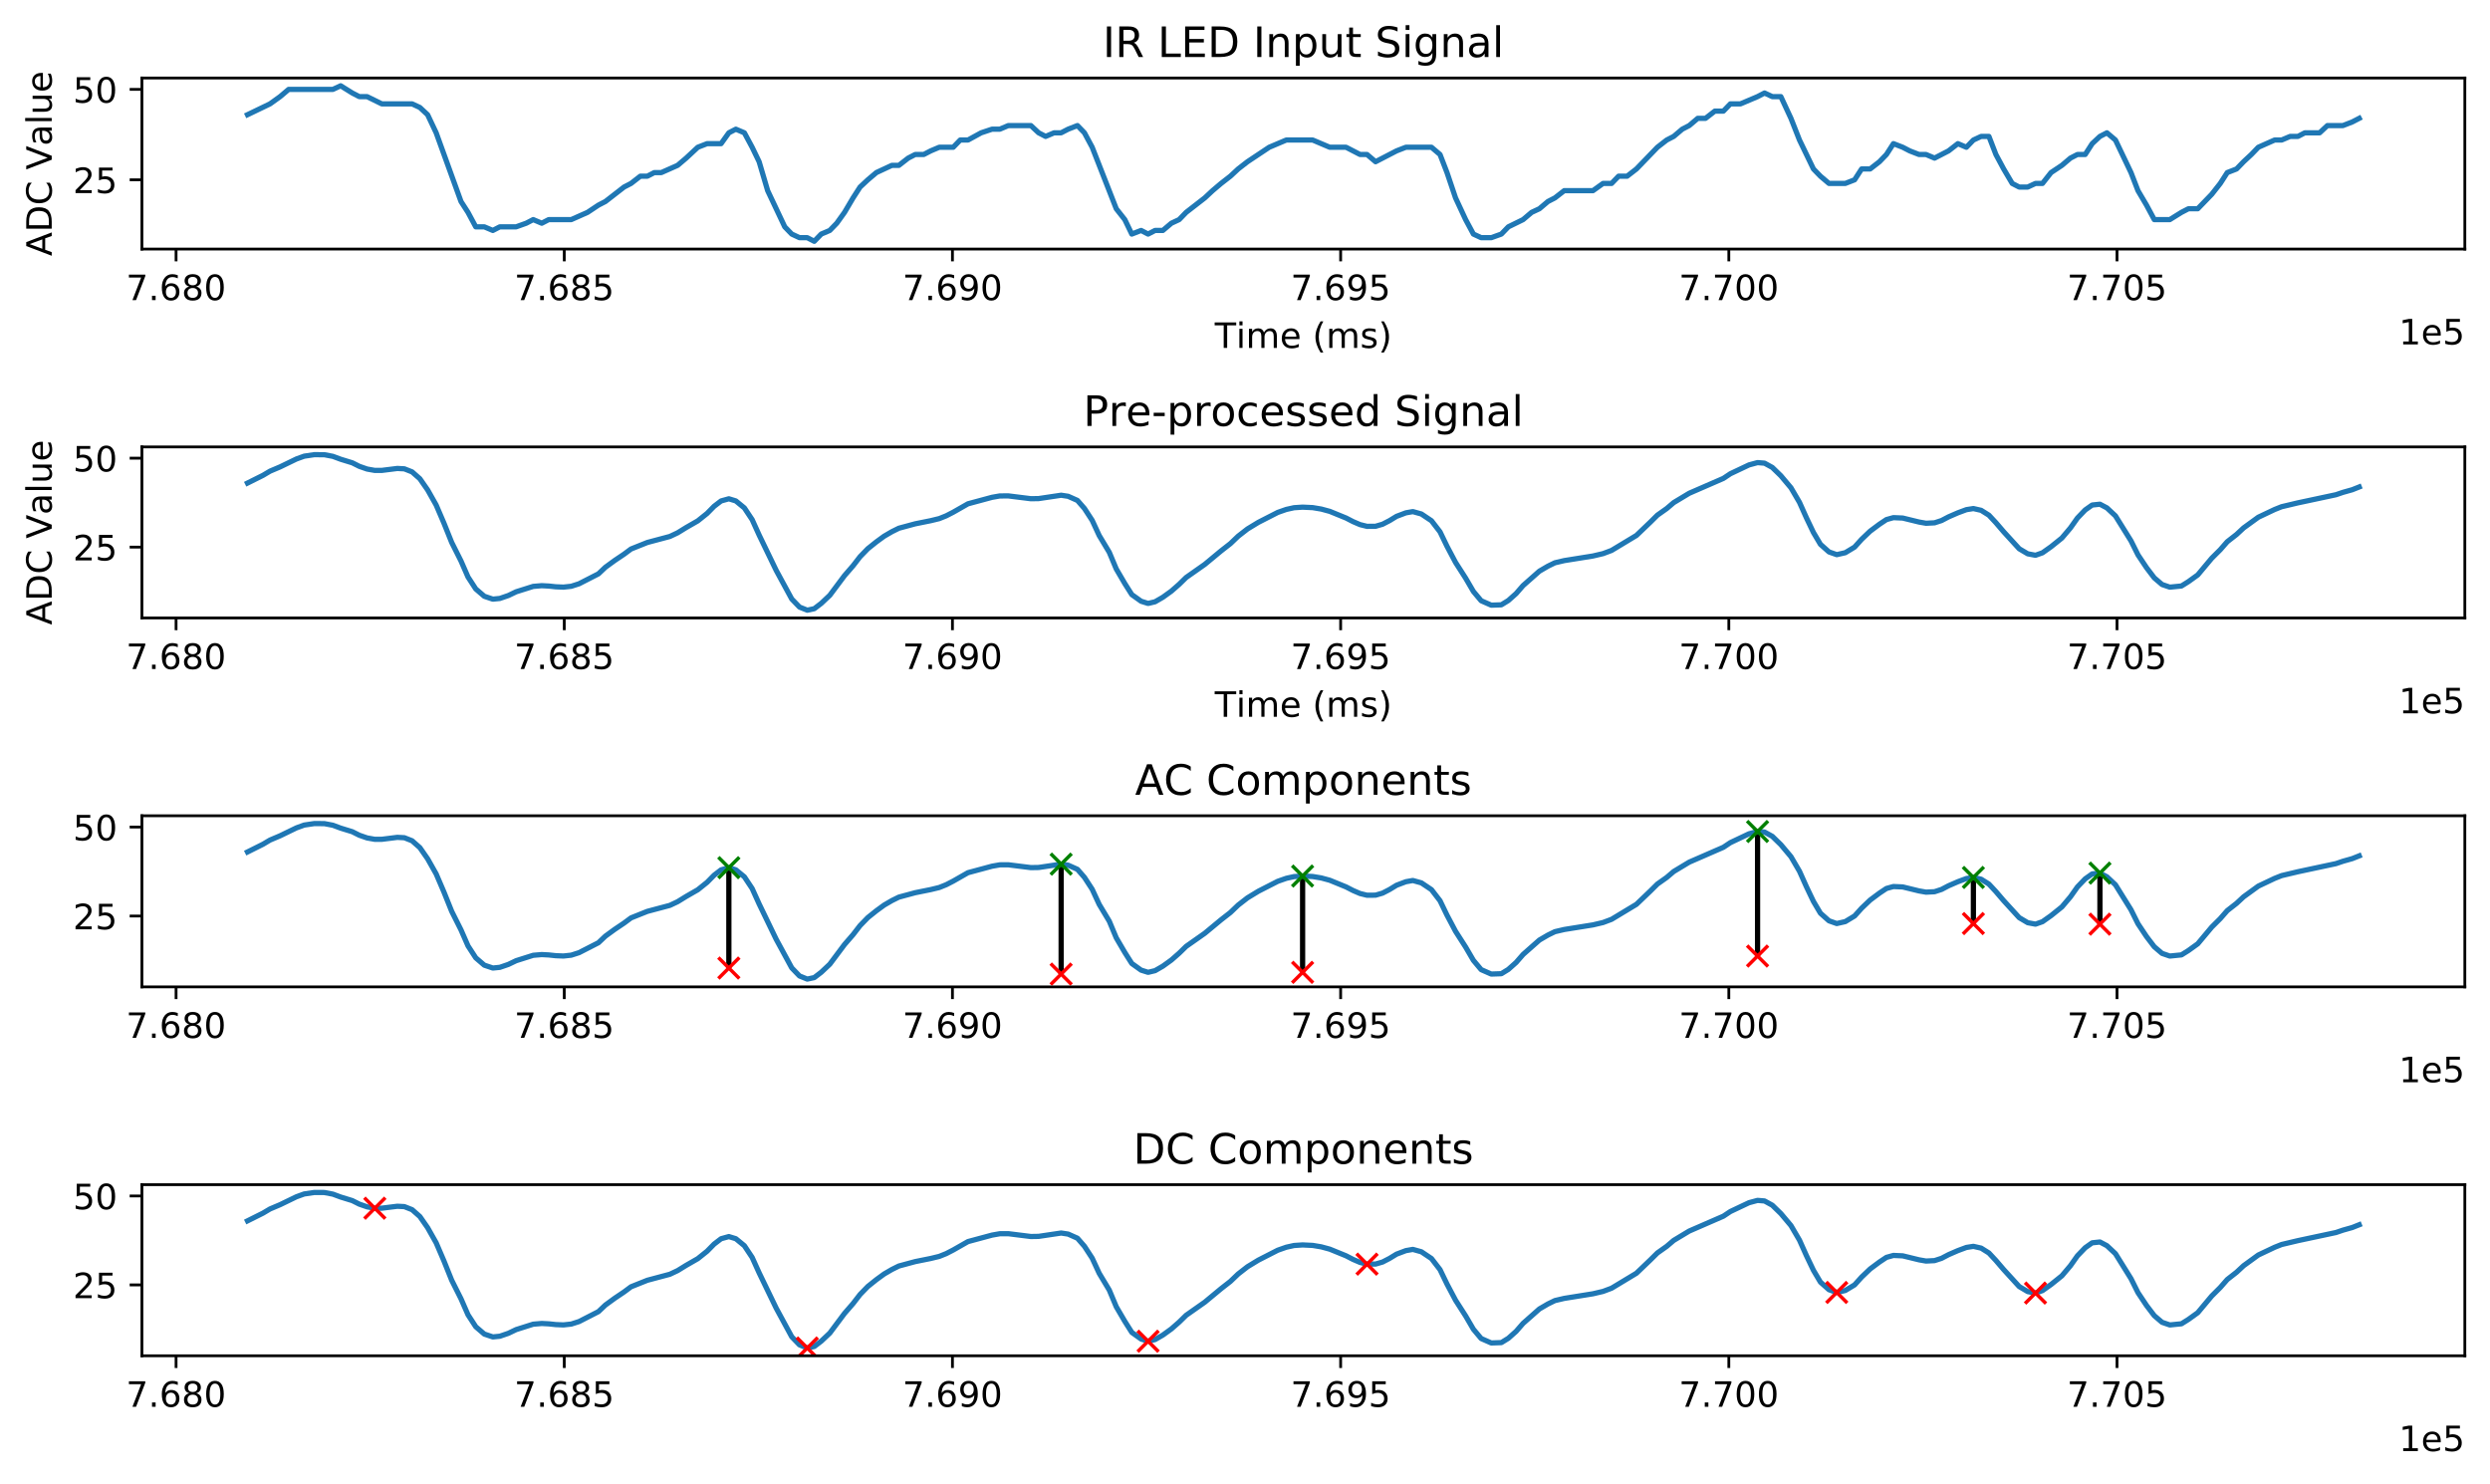 <?xml version="1.0" encoding="utf-8" standalone="no"?>
<!DOCTYPE svg PUBLIC "-//W3C//DTD SVG 1.1//EN"
  "http://www.w3.org/Graphics/SVG/1.1/DTD/svg11.dtd">
<!-- Created with matplotlib (https://matplotlib.org/) -->
<svg height="424.474pt" version="1.1" viewBox="0 0 712.433 424.474" width="712.433pt" xmlns="http://www.w3.org/2000/svg" xmlns:xlink="http://www.w3.org/1999/xlink">
 <defs>
  <style type="text/css">
*{stroke-linecap:butt;stroke-linejoin:round;}
  </style>
 </defs>
 <g id="figure_1">
  <g id="patch_1">
   <path d="M 0 424.474 
L 712.433 424.474 
L 712.433 -0 
L 0 -0 
z
" style="fill:#ffffff;"/>
  </g>
  <g id="axes_1">
   <g id="patch_2">
    <path d="M 40.603 71.268 
L 705.233 71.268 
L 705.233 22.318 
L 40.603 22.318 
z
" style="fill:#ffffff;"/>
   </g>
   <g id="matplotlib.axis_1">
    <g id="xtick_1">
     <g id="line2d_1">
      <defs>
       <path d="M 0 0 
L 0 3.5 
" id="m771c080af9" style="stroke:#000000;stroke-width:0.8;"/>
      </defs>
      <g>
       <use style="stroke:#000000;stroke-width:0.8;" x="50.377" xlink:href="#m771c080af9" y="71.268"/>
      </g>
     </g>
     <g id="text_1">
      <!-- 7.680 -->
      <defs>
       <path d="M 8.203 72.906 
L 55.078 72.906 
L 55.078 68.703 
L 28.609 0 
L 18.312 0 
L 43.219 64.594 
L 8.203 64.594 
z
" id="DejaVuSans-55"/>
       <path d="M 10.688 12.406 
L 21 12.406 
L 21 0 
L 10.688 0 
z
" id="DejaVuSans-46"/>
       <path d="M 33.016 40.375 
Q 26.375 40.375 22.484 35.828 
Q 18.609 31.297 18.609 23.391 
Q 18.609 15.531 22.484 10.953 
Q 26.375 6.391 33.016 6.391 
Q 39.656 6.391 43.531 10.953 
Q 47.406 15.531 47.406 23.391 
Q 47.406 31.297 43.531 35.828 
Q 39.656 40.375 33.016 40.375 
z
M 52.594 71.297 
L 52.594 62.312 
Q 48.875 64.062 45.094 64.984 
Q 41.312 65.922 37.594 65.922 
Q 27.828 65.922 22.672 59.328 
Q 17.531 52.734 16.797 39.406 
Q 19.672 43.656 24.016 45.922 
Q 28.375 48.188 33.594 48.188 
Q 44.578 48.188 50.953 41.516 
Q 57.328 34.859 57.328 23.391 
Q 57.328 12.156 50.688 5.359 
Q 44.047 -1.422 33.016 -1.422 
Q 20.359 -1.422 13.672 8.266 
Q 6.984 17.969 6.984 36.375 
Q 6.984 53.656 15.188 63.938 
Q 23.391 74.219 37.203 74.219 
Q 40.922 74.219 44.703 73.484 
Q 48.484 72.75 52.594 71.297 
z
" id="DejaVuSans-54"/>
       <path d="M 31.781 34.625 
Q 24.75 34.625 20.719 30.859 
Q 16.703 27.094 16.703 20.516 
Q 16.703 13.922 20.719 10.156 
Q 24.75 6.391 31.781 6.391 
Q 38.812 6.391 42.859 10.172 
Q 46.922 13.969 46.922 20.516 
Q 46.922 27.094 42.891 30.859 
Q 38.875 34.625 31.781 34.625 
z
M 21.922 38.812 
Q 15.578 40.375 12.031 44.719 
Q 8.5 49.078 8.5 55.328 
Q 8.5 64.062 14.719 69.141 
Q 20.953 74.219 31.781 74.219 
Q 42.672 74.219 48.875 69.141 
Q 55.078 64.062 55.078 55.328 
Q 55.078 49.078 51.531 44.719 
Q 48 40.375 41.703 38.812 
Q 48.828 37.156 52.797 32.312 
Q 56.781 27.484 56.781 20.516 
Q 56.781 9.906 50.312 4.234 
Q 43.844 -1.422 31.781 -1.422 
Q 19.734 -1.422 13.25 4.234 
Q 6.781 9.906 6.781 20.516 
Q 6.781 27.484 10.781 32.312 
Q 14.797 37.156 21.922 38.812 
z
M 18.312 54.391 
Q 18.312 48.734 21.844 45.562 
Q 25.391 42.391 31.781 42.391 
Q 38.141 42.391 41.719 45.562 
Q 45.312 48.734 45.312 54.391 
Q 45.312 60.062 41.719 63.234 
Q 38.141 66.406 31.781 66.406 
Q 25.391 66.406 21.844 63.234 
Q 18.312 60.062 18.312 54.391 
z
" id="DejaVuSans-56"/>
       <path d="M 31.781 66.406 
Q 24.172 66.406 20.328 58.906 
Q 16.5 51.422 16.5 36.375 
Q 16.5 21.391 20.328 13.891 
Q 24.172 6.391 31.781 6.391 
Q 39.453 6.391 43.281 13.891 
Q 47.125 21.391 47.125 36.375 
Q 47.125 51.422 43.281 58.906 
Q 39.453 66.406 31.781 66.406 
z
M 31.781 74.219 
Q 44.047 74.219 50.516 64.516 
Q 56.984 54.828 56.984 36.375 
Q 56.984 17.969 50.516 8.266 
Q 44.047 -1.422 31.781 -1.422 
Q 19.531 -1.422 13.062 8.266 
Q 6.594 17.969 6.594 36.375 
Q 6.594 54.828 13.062 64.516 
Q 19.531 74.219 31.781 74.219 
z
" id="DejaVuSans-48"/>
      </defs>
      <g transform="translate(36.063 85.867)scale(0.1 -0.1)">
       <use xlink:href="#DejaVuSans-55"/>
       <use x="63.623" xlink:href="#DejaVuSans-46"/>
       <use x="95.41" xlink:href="#DejaVuSans-54"/>
       <use x="159.033" xlink:href="#DejaVuSans-56"/>
       <use x="222.656" xlink:href="#DejaVuSans-48"/>
      </g>
     </g>
    </g>
    <g id="xtick_2">
     <g id="line2d_2">
      <g>
       <use style="stroke:#000000;stroke-width:0.8;" x="161.445" xlink:href="#m771c080af9" y="71.268"/>
      </g>
     </g>
     <g id="text_2">
      <!-- 7.685 -->
      <defs>
       <path d="M 10.797 72.906 
L 49.516 72.906 
L 49.516 64.594 
L 19.828 64.594 
L 19.828 46.734 
Q 21.969 47.469 24.109 47.828 
Q 26.266 48.188 28.422 48.188 
Q 40.625 48.188 47.75 41.5 
Q 54.891 34.812 54.891 23.391 
Q 54.891 11.625 47.562 5.094 
Q 40.234 -1.422 26.906 -1.422 
Q 22.312 -1.422 17.547 -0.641 
Q 12.797 0.141 7.719 1.703 
L 7.719 11.625 
Q 12.109 9.234 16.797 8.062 
Q 21.484 6.891 26.703 6.891 
Q 35.156 6.891 40.078 11.328 
Q 45.016 15.766 45.016 23.391 
Q 45.016 31 40.078 35.438 
Q 35.156 39.891 26.703 39.891 
Q 22.75 39.891 18.812 39.016 
Q 14.891 38.141 10.797 36.281 
z
" id="DejaVuSans-53"/>
      </defs>
      <g transform="translate(147.131 85.867)scale(0.1 -0.1)">
       <use xlink:href="#DejaVuSans-55"/>
       <use x="63.623" xlink:href="#DejaVuSans-46"/>
       <use x="95.41" xlink:href="#DejaVuSans-54"/>
       <use x="159.033" xlink:href="#DejaVuSans-56"/>
       <use x="222.656" xlink:href="#DejaVuSans-53"/>
      </g>
     </g>
    </g>
    <g id="xtick_3">
     <g id="line2d_3">
      <g>
       <use style="stroke:#000000;stroke-width:0.8;" x="272.513" xlink:href="#m771c080af9" y="71.268"/>
      </g>
     </g>
     <g id="text_3">
      <!-- 7.690 -->
      <defs>
       <path d="M 10.984 1.516 
L 10.984 10.5 
Q 14.703 8.734 18.5 7.812 
Q 22.312 6.891 25.984 6.891 
Q 35.75 6.891 40.891 13.453 
Q 46.047 20.016 46.781 33.406 
Q 43.953 29.203 39.594 26.953 
Q 35.25 24.703 29.984 24.703 
Q 19.047 24.703 12.672 31.312 
Q 6.297 37.938 6.297 49.422 
Q 6.297 60.641 12.938 67.422 
Q 19.578 74.219 30.609 74.219 
Q 43.266 74.219 49.922 64.516 
Q 56.594 54.828 56.594 36.375 
Q 56.594 19.141 48.406 8.859 
Q 40.234 -1.422 26.422 -1.422 
Q 22.703 -1.422 18.891 -0.688 
Q 15.094 0.047 10.984 1.516 
z
M 30.609 32.422 
Q 37.25 32.422 41.125 36.953 
Q 45.016 41.5 45.016 49.422 
Q 45.016 57.281 41.125 61.844 
Q 37.25 66.406 30.609 66.406 
Q 23.969 66.406 20.094 61.844 
Q 16.219 57.281 16.219 49.422 
Q 16.219 41.5 20.094 36.953 
Q 23.969 32.422 30.609 32.422 
z
" id="DejaVuSans-57"/>
      </defs>
      <g transform="translate(258.199 85.867)scale(0.1 -0.1)">
       <use xlink:href="#DejaVuSans-55"/>
       <use x="63.623" xlink:href="#DejaVuSans-46"/>
       <use x="95.41" xlink:href="#DejaVuSans-54"/>
       <use x="159.033" xlink:href="#DejaVuSans-57"/>
       <use x="222.656" xlink:href="#DejaVuSans-48"/>
      </g>
     </g>
    </g>
    <g id="xtick_4">
     <g id="line2d_4">
      <g>
       <use style="stroke:#000000;stroke-width:0.8;" x="383.581" xlink:href="#m771c080af9" y="71.268"/>
      </g>
     </g>
     <g id="text_4">
      <!-- 7.695 -->
      <g transform="translate(369.267 85.867)scale(0.1 -0.1)">
       <use xlink:href="#DejaVuSans-55"/>
       <use x="63.623" xlink:href="#DejaVuSans-46"/>
       <use x="95.41" xlink:href="#DejaVuSans-54"/>
       <use x="159.033" xlink:href="#DejaVuSans-57"/>
       <use x="222.656" xlink:href="#DejaVuSans-53"/>
      </g>
     </g>
    </g>
    <g id="xtick_5">
     <g id="line2d_5">
      <g>
       <use style="stroke:#000000;stroke-width:0.8;" x="494.648" xlink:href="#m771c080af9" y="71.268"/>
      </g>
     </g>
     <g id="text_5">
      <!-- 7.700 -->
      <g transform="translate(480.334 85.867)scale(0.1 -0.1)">
       <use xlink:href="#DejaVuSans-55"/>
       <use x="63.623" xlink:href="#DejaVuSans-46"/>
       <use x="95.41" xlink:href="#DejaVuSans-55"/>
       <use x="159.033" xlink:href="#DejaVuSans-48"/>
       <use x="222.656" xlink:href="#DejaVuSans-48"/>
      </g>
     </g>
    </g>
    <g id="xtick_6">
     <g id="line2d_6">
      <g>
       <use style="stroke:#000000;stroke-width:0.8;" x="605.716" xlink:href="#m771c080af9" y="71.268"/>
      </g>
     </g>
     <g id="text_6">
      <!-- 7.705 -->
      <g transform="translate(591.402 85.867)scale(0.1 -0.1)">
       <use xlink:href="#DejaVuSans-55"/>
       <use x="63.623" xlink:href="#DejaVuSans-46"/>
       <use x="95.41" xlink:href="#DejaVuSans-55"/>
       <use x="159.033" xlink:href="#DejaVuSans-48"/>
       <use x="222.656" xlink:href="#DejaVuSans-53"/>
      </g>
     </g>
    </g>
    <g id="text_7">
     <!-- Time (ms) -->
     <defs>
      <path d="M -0.297 72.906 
L 61.375 72.906 
L 61.375 64.594 
L 35.5 64.594 
L 35.5 0 
L 25.594 0 
L 25.594 64.594 
L -0.297 64.594 
z
" id="DejaVuSans-84"/>
      <path d="M 9.422 54.688 
L 18.406 54.688 
L 18.406 0 
L 9.422 0 
z
M 9.422 75.984 
L 18.406 75.984 
L 18.406 64.594 
L 9.422 64.594 
z
" id="DejaVuSans-105"/>
      <path d="M 52 44.188 
Q 55.375 50.25 60.062 53.125 
Q 64.75 56 71.094 56 
Q 79.641 56 84.281 50.016 
Q 88.922 44.047 88.922 33.016 
L 88.922 0 
L 79.891 0 
L 79.891 32.719 
Q 79.891 40.578 77.094 44.375 
Q 74.312 48.188 68.609 48.188 
Q 61.625 48.188 57.562 43.547 
Q 53.516 38.922 53.516 30.906 
L 53.516 0 
L 44.484 0 
L 44.484 32.719 
Q 44.484 40.625 41.703 44.406 
Q 38.922 48.188 33.109 48.188 
Q 26.219 48.188 22.156 43.531 
Q 18.109 38.875 18.109 30.906 
L 18.109 0 
L 9.078 0 
L 9.078 54.688 
L 18.109 54.688 
L 18.109 46.188 
Q 21.188 51.219 25.484 53.609 
Q 29.781 56 35.688 56 
Q 41.656 56 45.828 52.969 
Q 50 49.953 52 44.188 
z
" id="DejaVuSans-109"/>
      <path d="M 56.203 29.594 
L 56.203 25.203 
L 14.891 25.203 
Q 15.484 15.922 20.484 11.062 
Q 25.484 6.203 34.422 6.203 
Q 39.594 6.203 44.453 7.469 
Q 49.312 8.734 54.109 11.281 
L 54.109 2.781 
Q 49.266 0.734 44.188 -0.344 
Q 39.109 -1.422 33.891 -1.422 
Q 20.797 -1.422 13.156 6.188 
Q 5.516 13.812 5.516 26.812 
Q 5.516 40.234 12.766 48.109 
Q 20.016 56 32.328 56 
Q 43.359 56 49.781 48.891 
Q 56.203 41.797 56.203 29.594 
z
M 47.219 32.234 
Q 47.125 39.594 43.094 43.984 
Q 39.062 48.391 32.422 48.391 
Q 24.906 48.391 20.391 44.141 
Q 15.875 39.891 15.188 32.172 
z
" id="DejaVuSans-101"/>
      <path id="DejaVuSans-32"/>
      <path d="M 31 75.875 
Q 24.469 64.656 21.281 53.656 
Q 18.109 42.672 18.109 31.391 
Q 18.109 20.125 21.312 9.062 
Q 24.516 -2 31 -13.188 
L 23.188 -13.188 
Q 15.875 -1.703 12.234 9.375 
Q 8.594 20.453 8.594 31.391 
Q 8.594 42.281 12.203 53.312 
Q 15.828 64.359 23.188 75.875 
z
" id="DejaVuSans-40"/>
      <path d="M 44.281 53.078 
L 44.281 44.578 
Q 40.484 46.531 36.375 47.5 
Q 32.281 48.484 27.875 48.484 
Q 21.188 48.484 17.844 46.438 
Q 14.5 44.391 14.5 40.281 
Q 14.5 37.156 16.891 35.375 
Q 19.281 33.594 26.516 31.984 
L 29.594 31.297 
Q 39.156 29.25 43.188 25.516 
Q 47.219 21.781 47.219 15.094 
Q 47.219 7.469 41.188 3.016 
Q 35.156 -1.422 24.609 -1.422 
Q 20.219 -1.422 15.453 -0.562 
Q 10.688 0.297 5.422 2 
L 5.422 11.281 
Q 10.406 8.688 15.234 7.391 
Q 20.062 6.109 24.812 6.109 
Q 31.156 6.109 34.562 8.281 
Q 37.984 10.453 37.984 14.406 
Q 37.984 18.062 35.516 20.016 
Q 33.062 21.969 24.703 23.781 
L 21.578 24.516 
Q 13.234 26.266 9.516 29.906 
Q 5.812 33.547 5.812 39.891 
Q 5.812 47.609 11.281 51.797 
Q 16.75 56 26.812 56 
Q 31.781 56 36.172 55.266 
Q 40.578 54.547 44.281 53.078 
z
" id="DejaVuSans-115"/>
      <path d="M 8.016 75.875 
L 15.828 75.875 
Q 23.141 64.359 26.781 53.312 
Q 30.422 42.281 30.422 31.391 
Q 30.422 20.453 26.781 9.375 
Q 23.141 -1.703 15.828 -13.188 
L 8.016 -13.188 
Q 14.5 -2 17.703 9.062 
Q 20.906 20.125 20.906 31.391 
Q 20.906 42.672 17.703 53.656 
Q 14.5 64.656 8.016 75.875 
z
" id="DejaVuSans-41"/>
     </defs>
     <g transform="translate(347.565 99.545)scale(0.1 -0.1)">
      <use xlink:href="#DejaVuSans-84"/>
      <use x="61.037" xlink:href="#DejaVuSans-105"/>
      <use x="88.82" xlink:href="#DejaVuSans-109"/>
      <use x="186.232" xlink:href="#DejaVuSans-101"/>
      <use x="247.756" xlink:href="#DejaVuSans-32"/>
      <use x="279.543" xlink:href="#DejaVuSans-40"/>
      <use x="318.557" xlink:href="#DejaVuSans-109"/>
      <use x="415.969" xlink:href="#DejaVuSans-115"/>
      <use x="468.068" xlink:href="#DejaVuSans-41"/>
     </g>
    </g>
    <g id="text_8">
     <!-- 1e5 -->
     <defs>
      <path d="M 12.406 8.297 
L 28.516 8.297 
L 28.516 63.922 
L 10.984 60.406 
L 10.984 69.391 
L 28.422 72.906 
L 38.281 72.906 
L 38.281 8.297 
L 54.391 8.297 
L 54.391 0 
L 12.406 0 
z
" id="DejaVuSans-49"/>
     </defs>
     <g transform="translate(686.355 98.545)scale(0.1 -0.1)">
      <use xlink:href="#DejaVuSans-49"/>
      <use x="63.623" xlink:href="#DejaVuSans-101"/>
      <use x="125.146" xlink:href="#DejaVuSans-53"/>
     </g>
    </g>
   </g>
   <g id="matplotlib.axis_2">
    <g id="ytick_1">
     <g id="line2d_7">
      <defs>
       <path d="M 0 0 
L -3.5 0 
" id="m33e4ecfcdc" style="stroke:#000000;stroke-width:0.8;"/>
      </defs>
      <g>
       <use style="stroke:#000000;stroke-width:0.8;" x="40.603" xlink:href="#m33e4ecfcdc" y="51.45"/>
      </g>
     </g>
     <g id="text_9">
      <!-- 25 -->
      <defs>
       <path d="M 19.188 8.297 
L 53.609 8.297 
L 53.609 0 
L 7.328 0 
L 7.328 8.297 
Q 12.938 14.109 22.625 23.891 
Q 32.328 33.688 34.812 36.531 
Q 39.547 41.844 41.422 45.531 
Q 43.312 49.219 43.312 52.781 
Q 43.312 58.594 39.234 62.25 
Q 35.156 65.922 28.609 65.922 
Q 23.969 65.922 18.812 64.312 
Q 13.672 62.703 7.812 59.422 
L 7.812 69.391 
Q 13.766 71.781 18.938 73 
Q 24.125 74.219 28.422 74.219 
Q 39.75 74.219 46.484 68.547 
Q 53.219 62.891 53.219 53.422 
Q 53.219 48.922 51.531 44.891 
Q 49.859 40.875 45.406 35.406 
Q 44.188 33.984 37.641 27.219 
Q 31.109 20.453 19.188 8.297 
z
" id="DejaVuSans-50"/>
      </defs>
      <g transform="translate(20.878 55.249)scale(0.1 -0.1)">
       <use xlink:href="#DejaVuSans-50"/>
       <use x="63.623" xlink:href="#DejaVuSans-53"/>
      </g>
     </g>
    </g>
    <g id="ytick_2">
     <g id="line2d_8">
      <g>
       <use style="stroke:#000000;stroke-width:0.8;" x="40.603" xlink:href="#m33e4ecfcdc" y="25.578"/>
      </g>
     </g>
     <g id="text_10">
      <!-- 50 -->
      <g transform="translate(20.878 29.377)scale(0.1 -0.1)">
       <use xlink:href="#DejaVuSans-53"/>
       <use x="63.623" xlink:href="#DejaVuSans-48"/>
      </g>
     </g>
    </g>
    <g id="text_11">
     <!-- ADC Value -->
     <defs>
      <path d="M 34.188 63.188 
L 20.797 26.906 
L 47.609 26.906 
z
M 28.609 72.906 
L 39.797 72.906 
L 67.578 0 
L 57.328 0 
L 50.688 18.703 
L 17.828 18.703 
L 11.188 0 
L 0.781 0 
z
" id="DejaVuSans-65"/>
      <path d="M 19.672 64.797 
L 19.672 8.109 
L 31.594 8.109 
Q 46.688 8.109 53.688 14.938 
Q 60.688 21.781 60.688 36.531 
Q 60.688 51.172 53.688 57.984 
Q 46.688 64.797 31.594 64.797 
z
M 9.812 72.906 
L 30.078 72.906 
Q 51.266 72.906 61.172 64.094 
Q 71.094 55.281 71.094 36.531 
Q 71.094 17.672 61.125 8.828 
Q 51.172 0 30.078 0 
L 9.812 0 
z
" id="DejaVuSans-68"/>
      <path d="M 64.406 67.281 
L 64.406 56.891 
Q 59.422 61.531 53.781 63.812 
Q 48.141 66.109 41.797 66.109 
Q 29.297 66.109 22.656 58.469 
Q 16.016 50.828 16.016 36.375 
Q 16.016 21.969 22.656 14.328 
Q 29.297 6.688 41.797 6.688 
Q 48.141 6.688 53.781 8.984 
Q 59.422 11.281 64.406 15.922 
L 64.406 5.609 
Q 59.234 2.094 53.438 0.328 
Q 47.656 -1.422 41.219 -1.422 
Q 24.656 -1.422 15.125 8.703 
Q 5.609 18.844 5.609 36.375 
Q 5.609 53.953 15.125 64.078 
Q 24.656 74.219 41.219 74.219 
Q 47.75 74.219 53.531 72.484 
Q 59.328 70.75 64.406 67.281 
z
" id="DejaVuSans-67"/>
      <path d="M 28.609 0 
L 0.781 72.906 
L 11.078 72.906 
L 34.188 11.531 
L 57.328 72.906 
L 67.578 72.906 
L 39.797 0 
z
" id="DejaVuSans-86"/>
      <path d="M 34.281 27.484 
Q 23.391 27.484 19.188 25 
Q 14.984 22.516 14.984 16.5 
Q 14.984 11.719 18.141 8.906 
Q 21.297 6.109 26.703 6.109 
Q 34.188 6.109 38.703 11.406 
Q 43.219 16.703 43.219 25.484 
L 43.219 27.484 
z
M 52.203 31.203 
L 52.203 0 
L 43.219 0 
L 43.219 8.297 
Q 40.141 3.328 35.547 0.953 
Q 30.953 -1.422 24.312 -1.422 
Q 15.922 -1.422 10.953 3.297 
Q 6 8.016 6 15.922 
Q 6 25.141 12.172 29.828 
Q 18.359 34.516 30.609 34.516 
L 43.219 34.516 
L 43.219 35.406 
Q 43.219 41.609 39.141 45 
Q 35.062 48.391 27.688 48.391 
Q 23 48.391 18.547 47.266 
Q 14.109 46.141 10.016 43.891 
L 10.016 52.203 
Q 14.938 54.109 19.578 55.047 
Q 24.219 56 28.609 56 
Q 40.484 56 46.344 49.844 
Q 52.203 43.703 52.203 31.203 
z
" id="DejaVuSans-97"/>
      <path d="M 9.422 75.984 
L 18.406 75.984 
L 18.406 0 
L 9.422 0 
z
" id="DejaVuSans-108"/>
      <path d="M 8.5 21.578 
L 8.5 54.688 
L 17.484 54.688 
L 17.484 21.922 
Q 17.484 14.156 20.5 10.266 
Q 23.531 6.391 29.594 6.391 
Q 36.859 6.391 41.078 11.031 
Q 45.312 15.672 45.312 23.688 
L 45.312 54.688 
L 54.297 54.688 
L 54.297 0 
L 45.312 0 
L 45.312 8.406 
Q 42.047 3.422 37.719 1 
Q 33.406 -1.422 27.688 -1.422 
Q 18.266 -1.422 13.375 4.438 
Q 8.5 10.297 8.5 21.578 
z
M 31.109 56 
z
" id="DejaVuSans-117"/>
     </defs>
     <g transform="translate(14.798 73.257)rotate(-90)scale(0.1 -0.1)">
      <use xlink:href="#DejaVuSans-65"/>
      <use x="68.408" xlink:href="#DejaVuSans-68"/>
      <use x="145.41" xlink:href="#DejaVuSans-67"/>
      <use x="215.234" xlink:href="#DejaVuSans-32"/>
      <use x="247.021" xlink:href="#DejaVuSans-86"/>
      <use x="315.32" xlink:href="#DejaVuSans-97"/>
      <use x="376.6" xlink:href="#DejaVuSans-108"/>
      <use x="404.383" xlink:href="#DejaVuSans-117"/>
      <use x="467.762" xlink:href="#DejaVuSans-101"/>
     </g>
    </g>
   </g>
   <g id="line2d_9">
    <path clip-path="url(#pd4deb2dba4)" d="M 70.814 32.822 
L 77.256 29.718 
L 80.143 27.648 
L 82.587 25.578 
L 95.249 25.578 
L 97.47 24.543 
L 100.802 26.613 
L 102.801 27.648 
L 105.022 27.648 
L 109.243 29.718 
L 117.906 29.718 
L 120.128 30.752 
L 122.349 32.822 
L 124.793 37.997 
L 131.901 57.659 
L 133.9 60.764 
L 136.121 64.904 
L 138.565 64.904 
L 141.008 65.938 
L 143.008 64.904 
L 147.673 64.904 
L 150.56 63.869 
L 152.56 62.834 
L 155.003 63.869 
L 157.002 62.834 
L 163.444 62.834 
L 168.109 60.764 
L 171.219 58.694 
L 173.218 57.659 
L 178.549 53.52 
L 180.549 52.485 
L 183.214 50.415 
L 185.213 50.415 
L 187.213 49.38 
L 189.212 49.38 
L 193.877 47.311 
L 196.32 45.241 
L 199.652 42.136 
L 202.318 41.101 
L 206.316 41.101 
L 208.538 37.997 
L 210.537 36.962 
L 212.98 37.997 
L 215.202 42.136 
L 217.201 46.276 
L 219.644 54.555 
L 224.531 64.904 
L 226.531 66.973 
L 228.752 68.008 
L 230.973 68.008 
L 232.973 69.043 
L 234.972 66.973 
L 237.415 65.938 
L 239.415 63.869 
L 241.636 60.764 
L 244.079 56.625 
L 246.079 53.52 
L 248.3 51.45 
L 250.743 49.38 
L 255.186 47.311 
L 257.185 47.311 
L 259.851 45.241 
L 261.85 44.206 
L 264.294 44.206 
L 266.293 43.171 
L 268.736 42.136 
L 272.735 42.136 
L 274.734 40.066 
L 276.956 40.066 
L 280.732 37.997 
L 283.842 36.962 
L 286.063 36.962 
L 288.507 35.927 
L 294.948 35.927 
L 297.17 37.997 
L 299.169 39.031 
L 301.613 37.997 
L 303.612 37.997 
L 305.611 36.962 
L 308.277 35.927 
L 310.276 37.997 
L 312.497 42.136 
L 319.383 59.729 
L 321.827 62.834 
L 323.826 66.973 
L 326.492 65.938 
L 328.491 66.973 
L 330.49 65.938 
L 332.712 65.938 
L 335.155 63.869 
L 337.376 62.834 
L 339.376 60.764 
L 344.707 56.625 
L 346.928 54.555 
L 349.372 52.485 
L 352.037 50.415 
L 354.259 48.345 
L 356.924 46.276 
L 363.144 42.136 
L 368.031 40.066 
L 375.584 40.066 
L 380.471 42.136 
L 385.136 42.136 
L 389.134 44.206 
L 391.133 44.206 
L 393.577 46.276 
L 399.574 43.171 
L 402.24 42.136 
L 409.571 42.136 
L 412.014 44.206 
L 414.013 49.38 
L 416.457 56.625 
L 419.344 62.834 
L 421.566 66.973 
L 423.787 68.008 
L 426.675 68.008 
L 429.563 66.973 
L 431.562 64.904 
L 435.783 62.834 
L 438.226 60.764 
L 440.447 59.729 
L 442.891 57.659 
L 444.89 56.625 
L 447.556 54.555 
L 455.775 54.555 
L 458.663 52.485 
L 461.106 52.485 
L 463.105 50.415 
L 465.549 50.415 
L 468.214 48.345 
L 474.212 42.136 
L 476.878 40.066 
L 478.877 39.031 
L 481.32 36.962 
L 483.32 35.927 
L 485.763 33.857 
L 487.984 33.857 
L 490.65 31.787 
L 493.094 31.787 
L 495.093 29.718 
L 497.981 29.718 
L 502.868 27.648 
L 504.867 26.613 
L 507.088 27.648 
L 509.532 27.648 
L 512.419 33.857 
L 514.863 40.066 
L 518.861 48.345 
L 520.86 50.415 
L 523.304 52.485 
L 527.969 52.485 
L 530.634 51.45 
L 532.634 48.345 
L 535.077 48.345 
L 537.743 46.276 
L 539.742 44.206 
L 541.741 41.101 
L 544.407 42.136 
L 546.406 43.171 
L 549.072 44.206 
L 551.071 44.206 
L 553.514 45.241 
L 557.513 43.171 
L 560.179 41.101 
L 562.622 42.136 
L 564.621 40.066 
L 566.843 39.031 
L 569.064 39.031 
L 571.063 44.206 
L 573.285 48.345 
L 575.728 52.485 
L 577.727 53.52 
L 580.171 53.52 
L 582.392 52.485 
L 584.391 52.485 
L 586.835 49.38 
L 589.945 47.311 
L 592.388 45.241 
L 594.387 44.206 
L 596.609 44.206 
L 598.608 41.101 
L 600.829 39.031 
L 602.829 37.997 
L 605.272 40.066 
L 609.715 49.38 
L 611.714 54.555 
L 614.157 58.694 
L 616.379 62.834 
L 620.822 62.834 
L 624.154 60.764 
L 626.153 59.729 
L 628.818 59.729 
L 632.817 55.59 
L 635.26 52.485 
L 637.26 49.38 
L 639.925 48.345 
L 641.924 46.276 
L 644.146 44.206 
L 646.145 42.136 
L 650.81 40.066 
L 652.809 40.066 
L 655.253 39.031 
L 657.474 39.031 
L 659.473 37.997 
L 663.694 37.997 
L 665.915 35.927 
L 670.358 35.927 
L 673.023 34.892 
L 675.023 33.857 
L 675.023 33.857 
" style="fill:none;stroke:#1f77b4;stroke-linecap:square;stroke-width:1.5;"/>
   </g>
   <g id="patch_3">
    <path d="M 40.603 71.268 
L 40.603 22.318 
" style="fill:none;stroke:#000000;stroke-linecap:square;stroke-linejoin:miter;stroke-width:0.8;"/>
   </g>
   <g id="patch_4">
    <path d="M 705.233 71.268 
L 705.233 22.318 
" style="fill:none;stroke:#000000;stroke-linecap:square;stroke-linejoin:miter;stroke-width:0.8;"/>
   </g>
   <g id="patch_5">
    <path d="M 40.603 71.268 
L 705.233 71.268 
" style="fill:none;stroke:#000000;stroke-linecap:square;stroke-linejoin:miter;stroke-width:0.8;"/>
   </g>
   <g id="patch_6">
    <path d="M 40.603 22.318 
L 705.233 22.318 
" style="fill:none;stroke:#000000;stroke-linecap:square;stroke-linejoin:miter;stroke-width:0.8;"/>
   </g>
   <g id="text_12">
    <!-- IR LED Input Signal -->
    <defs>
     <path d="M 9.812 72.906 
L 19.672 72.906 
L 19.672 0 
L 9.812 0 
z
" id="DejaVuSans-73"/>
     <path d="M 44.391 34.188 
Q 47.562 33.109 50.562 29.594 
Q 53.562 26.078 56.594 19.922 
L 66.609 0 
L 56 0 
L 46.688 18.703 
Q 43.062 26.031 39.672 28.422 
Q 36.281 30.812 30.422 30.812 
L 19.672 30.812 
L 19.672 0 
L 9.812 0 
L 9.812 72.906 
L 32.078 72.906 
Q 44.578 72.906 50.734 67.672 
Q 56.891 62.453 56.891 51.906 
Q 56.891 45.016 53.688 40.469 
Q 50.484 35.938 44.391 34.188 
z
M 19.672 64.797 
L 19.672 38.922 
L 32.078 38.922 
Q 39.203 38.922 42.844 42.219 
Q 46.484 45.516 46.484 51.906 
Q 46.484 58.297 42.844 61.547 
Q 39.203 64.797 32.078 64.797 
z
" id="DejaVuSans-82"/>
     <path d="M 9.812 72.906 
L 19.672 72.906 
L 19.672 8.297 
L 55.172 8.297 
L 55.172 0 
L 9.812 0 
z
" id="DejaVuSans-76"/>
     <path d="M 9.812 72.906 
L 55.906 72.906 
L 55.906 64.594 
L 19.672 64.594 
L 19.672 43.016 
L 54.391 43.016 
L 54.391 34.719 
L 19.672 34.719 
L 19.672 8.297 
L 56.781 8.297 
L 56.781 0 
L 9.812 0 
z
" id="DejaVuSans-69"/>
     <path d="M 54.891 33.016 
L 54.891 0 
L 45.906 0 
L 45.906 32.719 
Q 45.906 40.484 42.875 44.328 
Q 39.844 48.188 33.797 48.188 
Q 26.516 48.188 22.312 43.547 
Q 18.109 38.922 18.109 30.906 
L 18.109 0 
L 9.078 0 
L 9.078 54.688 
L 18.109 54.688 
L 18.109 46.188 
Q 21.344 51.125 25.703 53.562 
Q 30.078 56 35.797 56 
Q 45.219 56 50.047 50.172 
Q 54.891 44.344 54.891 33.016 
z
" id="DejaVuSans-110"/>
     <path d="M 18.109 8.203 
L 18.109 -20.797 
L 9.078 -20.797 
L 9.078 54.688 
L 18.109 54.688 
L 18.109 46.391 
Q 20.953 51.266 25.266 53.625 
Q 29.594 56 35.594 56 
Q 45.562 56 51.781 48.094 
Q 58.016 40.188 58.016 27.297 
Q 58.016 14.406 51.781 6.484 
Q 45.562 -1.422 35.594 -1.422 
Q 29.594 -1.422 25.266 0.953 
Q 20.953 3.328 18.109 8.203 
z
M 48.688 27.297 
Q 48.688 37.203 44.609 42.844 
Q 40.531 48.484 33.406 48.484 
Q 26.266 48.484 22.188 42.844 
Q 18.109 37.203 18.109 27.297 
Q 18.109 17.391 22.188 11.75 
Q 26.266 6.109 33.406 6.109 
Q 40.531 6.109 44.609 11.75 
Q 48.688 17.391 48.688 27.297 
z
" id="DejaVuSans-112"/>
     <path d="M 18.312 70.219 
L 18.312 54.688 
L 36.812 54.688 
L 36.812 47.703 
L 18.312 47.703 
L 18.312 18.016 
Q 18.312 11.328 20.141 9.422 
Q 21.969 7.516 27.594 7.516 
L 36.812 7.516 
L 36.812 0 
L 27.594 0 
Q 17.188 0 13.234 3.875 
Q 9.281 7.766 9.281 18.016 
L 9.281 47.703 
L 2.688 47.703 
L 2.688 54.688 
L 9.281 54.688 
L 9.281 70.219 
z
" id="DejaVuSans-116"/>
     <path d="M 53.516 70.516 
L 53.516 60.891 
Q 47.906 63.578 42.922 64.891 
Q 37.938 66.219 33.297 66.219 
Q 25.25 66.219 20.875 63.094 
Q 16.5 59.969 16.5 54.203 
Q 16.5 49.359 19.406 46.891 
Q 22.312 44.438 30.422 42.922 
L 36.375 41.703 
Q 47.406 39.594 52.656 34.297 
Q 57.906 29 57.906 20.125 
Q 57.906 9.516 50.797 4.047 
Q 43.703 -1.422 29.984 -1.422 
Q 24.812 -1.422 18.969 -0.25 
Q 13.141 0.922 6.891 3.219 
L 6.891 13.375 
Q 12.891 10.016 18.656 8.297 
Q 24.422 6.594 29.984 6.594 
Q 38.422 6.594 43.016 9.906 
Q 47.609 13.234 47.609 19.391 
Q 47.609 24.75 44.312 27.781 
Q 41.016 30.812 33.5 32.328 
L 27.484 33.5 
Q 16.453 35.688 11.516 40.375 
Q 6.594 45.062 6.594 53.422 
Q 6.594 63.094 13.406 68.656 
Q 20.219 74.219 32.172 74.219 
Q 37.312 74.219 42.625 73.281 
Q 47.953 72.359 53.516 70.516 
z
" id="DejaVuSans-83"/>
     <path d="M 45.406 27.984 
Q 45.406 37.75 41.375 43.109 
Q 37.359 48.484 30.078 48.484 
Q 22.859 48.484 18.828 43.109 
Q 14.797 37.75 14.797 27.984 
Q 14.797 18.266 18.828 12.891 
Q 22.859 7.516 30.078 7.516 
Q 37.359 7.516 41.375 12.891 
Q 45.406 18.266 45.406 27.984 
z
M 54.391 6.781 
Q 54.391 -7.172 48.188 -13.984 
Q 42 -20.797 29.203 -20.797 
Q 24.469 -20.797 20.266 -20.094 
Q 16.062 -19.391 12.109 -17.922 
L 12.109 -9.188 
Q 16.062 -11.328 19.922 -12.344 
Q 23.781 -13.375 27.781 -13.375 
Q 36.625 -13.375 41.016 -8.766 
Q 45.406 -4.156 45.406 5.172 
L 45.406 9.625 
Q 42.625 4.781 38.281 2.391 
Q 33.938 0 27.875 0 
Q 17.828 0 11.672 7.656 
Q 5.516 15.328 5.516 27.984 
Q 5.516 40.672 11.672 48.328 
Q 17.828 56 27.875 56 
Q 33.938 56 38.281 53.609 
Q 42.625 51.219 45.406 46.391 
L 45.406 54.688 
L 54.391 54.688 
z
" id="DejaVuSans-103"/>
    </defs>
    <g transform="translate(315.537 16.318)scale(0.12 -0.12)">
     <use xlink:href="#DejaVuSans-73"/>
     <use x="29.492" xlink:href="#DejaVuSans-82"/>
     <use x="98.975" xlink:href="#DejaVuSans-32"/>
     <use x="130.762" xlink:href="#DejaVuSans-76"/>
     <use x="186.475" xlink:href="#DejaVuSans-69"/>
     <use x="249.658" xlink:href="#DejaVuSans-68"/>
     <use x="326.66" xlink:href="#DejaVuSans-32"/>
     <use x="358.447" xlink:href="#DejaVuSans-73"/>
     <use x="387.939" xlink:href="#DejaVuSans-110"/>
     <use x="451.318" xlink:href="#DejaVuSans-112"/>
     <use x="514.795" xlink:href="#DejaVuSans-117"/>
     <use x="578.174" xlink:href="#DejaVuSans-116"/>
     <use x="617.383" xlink:href="#DejaVuSans-32"/>
     <use x="649.17" xlink:href="#DejaVuSans-83"/>
     <use x="712.646" xlink:href="#DejaVuSans-105"/>
     <use x="740.43" xlink:href="#DejaVuSans-103"/>
     <use x="803.906" xlink:href="#DejaVuSans-110"/>
     <use x="867.285" xlink:href="#DejaVuSans-97"/>
     <use x="928.564" xlink:href="#DejaVuSans-108"/>
    </g>
   </g>
  </g>
  <g id="axes_2">
   <g id="patch_7">
    <path d="M 40.603 176.818 
L 705.233 176.818 
L 705.233 127.868 
L 40.603 127.868 
z
" style="fill:#ffffff;"/>
   </g>
   <g id="matplotlib.axis_3">
    <g id="xtick_7">
     <g id="line2d_10">
      <g>
       <use style="stroke:#000000;stroke-width:0.8;" x="50.377" xlink:href="#m771c080af9" y="176.818"/>
      </g>
     </g>
     <g id="text_13">
      <!-- 7.680 -->
      <g transform="translate(36.063 191.417)scale(0.1 -0.1)">
       <use xlink:href="#DejaVuSans-55"/>
       <use x="63.623" xlink:href="#DejaVuSans-46"/>
       <use x="95.41" xlink:href="#DejaVuSans-54"/>
       <use x="159.033" xlink:href="#DejaVuSans-56"/>
       <use x="222.656" xlink:href="#DejaVuSans-48"/>
      </g>
     </g>
    </g>
    <g id="xtick_8">
     <g id="line2d_11">
      <g>
       <use style="stroke:#000000;stroke-width:0.8;" x="161.445" xlink:href="#m771c080af9" y="176.818"/>
      </g>
     </g>
     <g id="text_14">
      <!-- 7.685 -->
      <g transform="translate(147.131 191.417)scale(0.1 -0.1)">
       <use xlink:href="#DejaVuSans-55"/>
       <use x="63.623" xlink:href="#DejaVuSans-46"/>
       <use x="95.41" xlink:href="#DejaVuSans-54"/>
       <use x="159.033" xlink:href="#DejaVuSans-56"/>
       <use x="222.656" xlink:href="#DejaVuSans-53"/>
      </g>
     </g>
    </g>
    <g id="xtick_9">
     <g id="line2d_12">
      <g>
       <use style="stroke:#000000;stroke-width:0.8;" x="272.513" xlink:href="#m771c080af9" y="176.818"/>
      </g>
     </g>
     <g id="text_15">
      <!-- 7.690 -->
      <g transform="translate(258.199 191.417)scale(0.1 -0.1)">
       <use xlink:href="#DejaVuSans-55"/>
       <use x="63.623" xlink:href="#DejaVuSans-46"/>
       <use x="95.41" xlink:href="#DejaVuSans-54"/>
       <use x="159.033" xlink:href="#DejaVuSans-57"/>
       <use x="222.656" xlink:href="#DejaVuSans-48"/>
      </g>
     </g>
    </g>
    <g id="xtick_10">
     <g id="line2d_13">
      <g>
       <use style="stroke:#000000;stroke-width:0.8;" x="383.581" xlink:href="#m771c080af9" y="176.818"/>
      </g>
     </g>
     <g id="text_16">
      <!-- 7.695 -->
      <g transform="translate(369.267 191.417)scale(0.1 -0.1)">
       <use xlink:href="#DejaVuSans-55"/>
       <use x="63.623" xlink:href="#DejaVuSans-46"/>
       <use x="95.41" xlink:href="#DejaVuSans-54"/>
       <use x="159.033" xlink:href="#DejaVuSans-57"/>
       <use x="222.656" xlink:href="#DejaVuSans-53"/>
      </g>
     </g>
    </g>
    <g id="xtick_11">
     <g id="line2d_14">
      <g>
       <use style="stroke:#000000;stroke-width:0.8;" x="494.648" xlink:href="#m771c080af9" y="176.818"/>
      </g>
     </g>
     <g id="text_17">
      <!-- 7.700 -->
      <g transform="translate(480.334 191.417)scale(0.1 -0.1)">
       <use xlink:href="#DejaVuSans-55"/>
       <use x="63.623" xlink:href="#DejaVuSans-46"/>
       <use x="95.41" xlink:href="#DejaVuSans-55"/>
       <use x="159.033" xlink:href="#DejaVuSans-48"/>
       <use x="222.656" xlink:href="#DejaVuSans-48"/>
      </g>
     </g>
    </g>
    <g id="xtick_12">
     <g id="line2d_15">
      <g>
       <use style="stroke:#000000;stroke-width:0.8;" x="605.716" xlink:href="#m771c080af9" y="176.818"/>
      </g>
     </g>
     <g id="text_18">
      <!-- 7.705 -->
      <g transform="translate(591.402 191.417)scale(0.1 -0.1)">
       <use xlink:href="#DejaVuSans-55"/>
       <use x="63.623" xlink:href="#DejaVuSans-46"/>
       <use x="95.41" xlink:href="#DejaVuSans-55"/>
       <use x="159.033" xlink:href="#DejaVuSans-48"/>
       <use x="222.656" xlink:href="#DejaVuSans-53"/>
      </g>
     </g>
    </g>
    <g id="text_19">
     <!-- Time (ms) -->
     <g transform="translate(347.565 205.095)scale(0.1 -0.1)">
      <use xlink:href="#DejaVuSans-84"/>
      <use x="61.037" xlink:href="#DejaVuSans-105"/>
      <use x="88.82" xlink:href="#DejaVuSans-109"/>
      <use x="186.232" xlink:href="#DejaVuSans-101"/>
      <use x="247.756" xlink:href="#DejaVuSans-32"/>
      <use x="279.543" xlink:href="#DejaVuSans-40"/>
      <use x="318.557" xlink:href="#DejaVuSans-109"/>
      <use x="415.969" xlink:href="#DejaVuSans-115"/>
      <use x="468.068" xlink:href="#DejaVuSans-41"/>
     </g>
    </g>
    <g id="text_20">
     <!-- 1e5 -->
     <g transform="translate(686.355 204.095)scale(0.1 -0.1)">
      <use xlink:href="#DejaVuSans-49"/>
      <use x="63.623" xlink:href="#DejaVuSans-101"/>
      <use x="125.146" xlink:href="#DejaVuSans-53"/>
     </g>
    </g>
   </g>
   <g id="matplotlib.axis_4">
    <g id="ytick_3">
     <g id="line2d_16">
      <g>
       <use style="stroke:#000000;stroke-width:0.8;" x="40.603" xlink:href="#m33e4ecfcdc" y="156.544"/>
      </g>
     </g>
     <g id="text_21">
      <!-- 25 -->
      <g transform="translate(20.878 160.343)scale(0.1 -0.1)">
       <use xlink:href="#DejaVuSans-50"/>
       <use x="63.623" xlink:href="#DejaVuSans-53"/>
      </g>
     </g>
    </g>
    <g id="ytick_4">
     <g id="line2d_17">
      <g>
       <use style="stroke:#000000;stroke-width:0.8;" x="40.603" xlink:href="#m33e4ecfcdc" y="131.098"/>
      </g>
     </g>
     <g id="text_22">
      <!-- 50 -->
      <g transform="translate(20.878 134.897)scale(0.1 -0.1)">
       <use xlink:href="#DejaVuSans-53"/>
       <use x="63.623" xlink:href="#DejaVuSans-48"/>
      </g>
     </g>
    </g>
    <g id="text_23">
     <!-- ADC Value -->
     <g transform="translate(14.798 178.807)rotate(-90)scale(0.1 -0.1)">
      <use xlink:href="#DejaVuSans-65"/>
      <use x="68.408" xlink:href="#DejaVuSans-68"/>
      <use x="145.41" xlink:href="#DejaVuSans-67"/>
      <use x="215.234" xlink:href="#DejaVuSans-32"/>
      <use x="247.021" xlink:href="#DejaVuSans-86"/>
      <use x="315.32" xlink:href="#DejaVuSans-97"/>
      <use x="376.6" xlink:href="#DejaVuSans-108"/>
      <use x="404.383" xlink:href="#DejaVuSans-117"/>
      <use x="467.762" xlink:href="#DejaVuSans-101"/>
     </g>
    </g>
   </g>
   <g id="line2d_18">
    <path clip-path="url(#p8c14799df5)" d="M 70.814 138.222 
L 75.256 136.002 
L 77.256 134.814 
L 80.143 133.589 
L 84.808 131.329 
L 87.029 130.524 
L 89.917 130.093 
L 92.805 130.109 
L 95.249 130.574 
L 97.47 131.401 
L 100.802 132.425 
L 102.801 133.43 
L 105.022 134.203 
L 107.244 134.599 
L 109.243 134.593 
L 113.686 134.039 
L 115.685 134.143 
L 117.906 135.019 
L 120.128 136.98 
L 122.349 140.168 
L 124.793 144.503 
L 127.014 149.677 
L 129.235 155.206 
L 131.901 160.52 
L 133.9 165.087 
L 136.121 168.51 
L 138.565 170.607 
L 141.008 171.429 
L 143.008 171.231 
L 145.451 170.394 
L 147.673 169.33 
L 152.56 167.783 
L 155.003 167.579 
L 157.002 167.682 
L 159.001 167.897 
L 161.223 167.989 
L 163.444 167.747 
L 165.666 167.036 
L 171.219 164.194 
L 173.218 162.303 
L 175.884 160.359 
L 178.549 158.567 
L 180.549 157.081 
L 185.213 155.217 
L 191.655 153.499 
L 193.877 152.451 
L 196.32 150.948 
L 199.652 149.034 
L 202.318 146.899 
L 204.317 144.865 
L 206.316 143.335 
L 208.538 142.716 
L 210.537 143.329 
L 212.98 145.333 
L 215.202 148.678 
L 217.201 153.091 
L 222.088 163.206 
L 226.531 171.387 
L 228.752 173.694 
L 230.973 174.593 
L 232.973 174.165 
L 234.972 172.64 
L 237.415 170.335 
L 241.636 164.691 
L 244.079 161.875 
L 246.079 159.285 
L 248.3 156.997 
L 250.743 155.042 
L 252.965 153.422 
L 255.186 152.128 
L 257.185 151.138 
L 261.85 149.878 
L 266.293 148.982 
L 268.736 148.389 
L 270.736 147.585 
L 272.735 146.555 
L 276.956 144.149 
L 283.842 142.293 
L 286.063 141.902 
L 288.507 141.89 
L 294.948 142.696 
L 297.17 142.658 
L 303.612 141.699 
L 305.611 142 
L 308.277 143.187 
L 310.276 145.48 
L 312.497 148.895 
L 314.496 153.216 
L 317.384 158.026 
L 319.383 162.789 
L 321.827 166.967 
L 323.826 170.128 
L 326.492 172.032 
L 328.491 172.658 
L 330.49 172.179 
L 332.712 170.894 
L 335.155 169.134 
L 337.376 167.186 
L 339.376 165.233 
L 344.707 161.486 
L 349.372 157.623 
L 352.037 155.546 
L 354.259 153.421 
L 356.924 151.35 
L 360.034 149.459 
L 365.588 146.618 
L 368.031 145.76 
L 370.252 145.268 
L 372.696 145.107 
L 375.584 145.243 
L 378.027 145.652 
L 380.471 146.315 
L 385.136 148.22 
L 387.135 149.251 
L 389.134 150.109 
L 391.133 150.602 
L 393.577 150.579 
L 395.576 149.996 
L 397.575 148.961 
L 399.574 147.742 
L 402.24 146.736 
L 404.239 146.383 
L 406.683 147.065 
L 409.571 149 
L 412.014 152.171 
L 414.013 156.307 
L 416.457 160.924 
L 419.344 165.428 
L 421.566 169.232 
L 423.787 171.885 
L 426.675 173.154 
L 429.563 173.053 
L 431.562 171.821 
L 433.783 169.841 
L 435.783 167.544 
L 440.447 163.425 
L 442.891 161.999 
L 444.89 161.026 
L 447.556 160.402 
L 455.775 159.084 
L 458.663 158.406 
L 461.106 157.488 
L 468.214 153.201 
L 472.213 149.377 
L 474.212 147.395 
L 476.878 145.508 
L 478.877 143.807 
L 483.32 141.131 
L 493.094 136.878 
L 495.093 135.547 
L 500.424 133.023 
L 502.868 132.364 
L 504.867 132.524 
L 507.088 133.745 
L 509.532 136.123 
L 512.419 139.555 
L 514.863 143.734 
L 516.862 148.189 
L 518.861 152.368 
L 520.86 155.743 
L 523.304 157.917 
L 525.525 158.699 
L 527.969 158.145 
L 530.634 156.536 
L 532.634 154.314 
L 535.077 151.982 
L 537.743 149.995 
L 539.742 148.666 
L 541.741 148.109 
L 544.407 148.227 
L 549.072 149.367 
L 551.071 149.717 
L 553.514 149.591 
L 555.514 148.937 
L 557.513 147.89 
L 560.179 146.732 
L 562.622 145.825 
L 564.621 145.51 
L 566.843 146.018 
L 569.064 147.411 
L 571.063 149.555 
L 573.285 152.149 
L 577.727 157.01 
L 580.171 158.459 
L 582.392 158.874 
L 584.391 158.168 
L 586.835 156.437 
L 589.945 153.939 
L 592.388 151.053 
L 594.387 148.227 
L 596.609 145.912 
L 598.608 144.499 
L 600.829 144.264 
L 602.829 145.323 
L 605.272 147.61 
L 609.715 154.753 
L 611.714 158.759 
L 614.157 162.424 
L 616.379 165.344 
L 618.6 167.241 
L 620.822 168.001 
L 624.154 167.667 
L 626.153 166.415 
L 628.818 164.496 
L 632.817 159.717 
L 635.26 157.284 
L 637.26 154.999 
L 639.925 152.917 
L 641.924 151.056 
L 646.145 147.99 
L 650.81 145.781 
L 652.809 144.985 
L 657.474 143.879 
L 668.359 141.555 
L 670.358 140.875 
L 673.023 140.124 
L 675.023 139.328 
L 675.023 139.328 
" style="fill:none;stroke:#1f77b4;stroke-linecap:square;stroke-width:1.5;"/>
   </g>
   <g id="patch_8">
    <path d="M 40.603 176.818 
L 40.603 127.868 
" style="fill:none;stroke:#000000;stroke-linecap:square;stroke-linejoin:miter;stroke-width:0.8;"/>
   </g>
   <g id="patch_9">
    <path d="M 705.233 176.818 
L 705.233 127.868 
" style="fill:none;stroke:#000000;stroke-linecap:square;stroke-linejoin:miter;stroke-width:0.8;"/>
   </g>
   <g id="patch_10">
    <path d="M 40.603 176.818 
L 705.233 176.818 
" style="fill:none;stroke:#000000;stroke-linecap:square;stroke-linejoin:miter;stroke-width:0.8;"/>
   </g>
   <g id="patch_11">
    <path d="M 40.603 127.868 
L 705.233 127.868 
" style="fill:none;stroke:#000000;stroke-linecap:square;stroke-linejoin:miter;stroke-width:0.8;"/>
   </g>
   <g id="text_24">
    <!-- Pre-processed Signal -->
    <defs>
     <path d="M 19.672 64.797 
L 19.672 37.406 
L 32.078 37.406 
Q 38.969 37.406 42.719 40.969 
Q 46.484 44.531 46.484 51.125 
Q 46.484 57.672 42.719 61.234 
Q 38.969 64.797 32.078 64.797 
z
M 9.812 72.906 
L 32.078 72.906 
Q 44.344 72.906 50.609 67.359 
Q 56.891 61.812 56.891 51.125 
Q 56.891 40.328 50.609 34.812 
Q 44.344 29.297 32.078 29.297 
L 19.672 29.297 
L 19.672 0 
L 9.812 0 
z
" id="DejaVuSans-80"/>
     <path d="M 41.109 46.297 
Q 39.594 47.172 37.812 47.578 
Q 36.031 48 33.891 48 
Q 26.266 48 22.188 43.047 
Q 18.109 38.094 18.109 28.812 
L 18.109 0 
L 9.078 0 
L 9.078 54.688 
L 18.109 54.688 
L 18.109 46.188 
Q 20.953 51.172 25.484 53.578 
Q 30.031 56 36.531 56 
Q 37.453 56 38.578 55.875 
Q 39.703 55.766 41.062 55.516 
z
" id="DejaVuSans-114"/>
     <path d="M 4.891 31.391 
L 31.203 31.391 
L 31.203 23.391 
L 4.891 23.391 
z
" id="DejaVuSans-45"/>
     <path d="M 30.609 48.391 
Q 23.391 48.391 19.188 42.75 
Q 14.984 37.109 14.984 27.297 
Q 14.984 17.484 19.156 11.844 
Q 23.344 6.203 30.609 6.203 
Q 37.797 6.203 41.984 11.859 
Q 46.188 17.531 46.188 27.297 
Q 46.188 37.016 41.984 42.703 
Q 37.797 48.391 30.609 48.391 
z
M 30.609 56 
Q 42.328 56 49.016 48.375 
Q 55.719 40.766 55.719 27.297 
Q 55.719 13.875 49.016 6.219 
Q 42.328 -1.422 30.609 -1.422 
Q 18.844 -1.422 12.172 6.219 
Q 5.516 13.875 5.516 27.297 
Q 5.516 40.766 12.172 48.375 
Q 18.844 56 30.609 56 
z
" id="DejaVuSans-111"/>
     <path d="M 48.781 52.594 
L 48.781 44.188 
Q 44.969 46.297 41.141 47.344 
Q 37.312 48.391 33.406 48.391 
Q 24.656 48.391 19.812 42.844 
Q 14.984 37.312 14.984 27.297 
Q 14.984 17.281 19.812 11.734 
Q 24.656 6.203 33.406 6.203 
Q 37.312 6.203 41.141 7.25 
Q 44.969 8.297 48.781 10.406 
L 48.781 2.094 
Q 45.016 0.344 40.984 -0.531 
Q 36.969 -1.422 32.422 -1.422 
Q 20.062 -1.422 12.781 6.344 
Q 5.516 14.109 5.516 27.297 
Q 5.516 40.672 12.859 48.328 
Q 20.219 56 33.016 56 
Q 37.156 56 41.109 55.141 
Q 45.062 54.297 48.781 52.594 
z
" id="DejaVuSans-99"/>
     <path d="M 45.406 46.391 
L 45.406 75.984 
L 54.391 75.984 
L 54.391 0 
L 45.406 0 
L 45.406 8.203 
Q 42.578 3.328 38.25 0.953 
Q 33.938 -1.422 27.875 -1.422 
Q 17.969 -1.422 11.734 6.484 
Q 5.516 14.406 5.516 27.297 
Q 5.516 40.188 11.734 48.094 
Q 17.969 56 27.875 56 
Q 33.938 56 38.25 53.625 
Q 42.578 51.266 45.406 46.391 
z
M 14.797 27.297 
Q 14.797 17.391 18.875 11.75 
Q 22.953 6.109 30.078 6.109 
Q 37.203 6.109 41.297 11.75 
Q 45.406 17.391 45.406 27.297 
Q 45.406 37.203 41.297 42.844 
Q 37.203 48.484 30.078 48.484 
Q 22.953 48.484 18.875 42.844 
Q 14.797 37.203 14.797 27.297 
z
" id="DejaVuSans-100"/>
    </defs>
    <g transform="translate(309.954 121.868)scale(0.12 -0.12)">
     <use xlink:href="#DejaVuSans-80"/>
     <use x="60.287" xlink:href="#DejaVuSans-114"/>
     <use x="101.369" xlink:href="#DejaVuSans-101"/>
     <use x="162.893" xlink:href="#DejaVuSans-45"/>
     <use x="198.977" xlink:href="#DejaVuSans-112"/>
     <use x="262.453" xlink:href="#DejaVuSans-114"/>
     <use x="303.535" xlink:href="#DejaVuSans-111"/>
     <use x="364.717" xlink:href="#DejaVuSans-99"/>
     <use x="419.697" xlink:href="#DejaVuSans-101"/>
     <use x="481.221" xlink:href="#DejaVuSans-115"/>
     <use x="533.32" xlink:href="#DejaVuSans-115"/>
     <use x="585.42" xlink:href="#DejaVuSans-101"/>
     <use x="646.943" xlink:href="#DejaVuSans-100"/>
     <use x="710.42" xlink:href="#DejaVuSans-32"/>
     <use x="742.207" xlink:href="#DejaVuSans-83"/>
     <use x="805.684" xlink:href="#DejaVuSans-105"/>
     <use x="833.467" xlink:href="#DejaVuSans-103"/>
     <use x="896.943" xlink:href="#DejaVuSans-110"/>
     <use x="960.322" xlink:href="#DejaVuSans-97"/>
     <use x="1021.602" xlink:href="#DejaVuSans-108"/>
    </g>
   </g>
  </g>
  <g id="axes_3">
   <g id="patch_12">
    <path d="M 40.603 282.368 
L 705.233 282.368 
L 705.233 233.418 
L 40.603 233.418 
z
" style="fill:#ffffff;"/>
   </g>
   <g id="matplotlib.axis_5">
    <g id="xtick_13">
     <g id="line2d_19">
      <g>
       <use style="stroke:#000000;stroke-width:0.8;" x="50.377" xlink:href="#m771c080af9" y="282.368"/>
      </g>
     </g>
     <g id="text_25">
      <!-- 7.680 -->
      <g transform="translate(36.063 296.967)scale(0.1 -0.1)">
       <use xlink:href="#DejaVuSans-55"/>
       <use x="63.623" xlink:href="#DejaVuSans-46"/>
       <use x="95.41" xlink:href="#DejaVuSans-54"/>
       <use x="159.033" xlink:href="#DejaVuSans-56"/>
       <use x="222.656" xlink:href="#DejaVuSans-48"/>
      </g>
     </g>
    </g>
    <g id="xtick_14">
     <g id="line2d_20">
      <g>
       <use style="stroke:#000000;stroke-width:0.8;" x="161.445" xlink:href="#m771c080af9" y="282.368"/>
      </g>
     </g>
     <g id="text_26">
      <!-- 7.685 -->
      <g transform="translate(147.131 296.967)scale(0.1 -0.1)">
       <use xlink:href="#DejaVuSans-55"/>
       <use x="63.623" xlink:href="#DejaVuSans-46"/>
       <use x="95.41" xlink:href="#DejaVuSans-54"/>
       <use x="159.033" xlink:href="#DejaVuSans-56"/>
       <use x="222.656" xlink:href="#DejaVuSans-53"/>
      </g>
     </g>
    </g>
    <g id="xtick_15">
     <g id="line2d_21">
      <g>
       <use style="stroke:#000000;stroke-width:0.8;" x="272.513" xlink:href="#m771c080af9" y="282.368"/>
      </g>
     </g>
     <g id="text_27">
      <!-- 7.690 -->
      <g transform="translate(258.199 296.967)scale(0.1 -0.1)">
       <use xlink:href="#DejaVuSans-55"/>
       <use x="63.623" xlink:href="#DejaVuSans-46"/>
       <use x="95.41" xlink:href="#DejaVuSans-54"/>
       <use x="159.033" xlink:href="#DejaVuSans-57"/>
       <use x="222.656" xlink:href="#DejaVuSans-48"/>
      </g>
     </g>
    </g>
    <g id="xtick_16">
     <g id="line2d_22">
      <g>
       <use style="stroke:#000000;stroke-width:0.8;" x="383.581" xlink:href="#m771c080af9" y="282.368"/>
      </g>
     </g>
     <g id="text_28">
      <!-- 7.695 -->
      <g transform="translate(369.267 296.967)scale(0.1 -0.1)">
       <use xlink:href="#DejaVuSans-55"/>
       <use x="63.623" xlink:href="#DejaVuSans-46"/>
       <use x="95.41" xlink:href="#DejaVuSans-54"/>
       <use x="159.033" xlink:href="#DejaVuSans-57"/>
       <use x="222.656" xlink:href="#DejaVuSans-53"/>
      </g>
     </g>
    </g>
    <g id="xtick_17">
     <g id="line2d_23">
      <g>
       <use style="stroke:#000000;stroke-width:0.8;" x="494.648" xlink:href="#m771c080af9" y="282.368"/>
      </g>
     </g>
     <g id="text_29">
      <!-- 7.700 -->
      <g transform="translate(480.334 296.967)scale(0.1 -0.1)">
       <use xlink:href="#DejaVuSans-55"/>
       <use x="63.623" xlink:href="#DejaVuSans-46"/>
       <use x="95.41" xlink:href="#DejaVuSans-55"/>
       <use x="159.033" xlink:href="#DejaVuSans-48"/>
       <use x="222.656" xlink:href="#DejaVuSans-48"/>
      </g>
     </g>
    </g>
    <g id="xtick_18">
     <g id="line2d_24">
      <g>
       <use style="stroke:#000000;stroke-width:0.8;" x="605.716" xlink:href="#m771c080af9" y="282.368"/>
      </g>
     </g>
     <g id="text_30">
      <!-- 7.705 -->
      <g transform="translate(591.402 296.967)scale(0.1 -0.1)">
       <use xlink:href="#DejaVuSans-55"/>
       <use x="63.623" xlink:href="#DejaVuSans-46"/>
       <use x="95.41" xlink:href="#DejaVuSans-55"/>
       <use x="159.033" xlink:href="#DejaVuSans-48"/>
       <use x="222.656" xlink:href="#DejaVuSans-53"/>
      </g>
     </g>
    </g>
    <g id="text_31">
     <!-- 1e5 -->
     <g transform="translate(686.355 309.645)scale(0.1 -0.1)">
      <use xlink:href="#DejaVuSans-49"/>
      <use x="63.623" xlink:href="#DejaVuSans-101"/>
      <use x="125.146" xlink:href="#DejaVuSans-53"/>
     </g>
    </g>
   </g>
   <g id="matplotlib.axis_6">
    <g id="ytick_5">
     <g id="line2d_25">
      <g>
       <use style="stroke:#000000;stroke-width:0.8;" x="40.603" xlink:href="#m33e4ecfcdc" y="262.094"/>
      </g>
     </g>
     <g id="text_32">
      <!-- 25 -->
      <g transform="translate(20.878 265.893)scale(0.1 -0.1)">
       <use xlink:href="#DejaVuSans-50"/>
       <use x="63.623" xlink:href="#DejaVuSans-53"/>
      </g>
     </g>
    </g>
    <g id="ytick_6">
     <g id="line2d_26">
      <g>
       <use style="stroke:#000000;stroke-width:0.8;" x="40.603" xlink:href="#m33e4ecfcdc" y="236.648"/>
      </g>
     </g>
     <g id="text_33">
      <!-- 50 -->
      <g transform="translate(20.878 240.447)scale(0.1 -0.1)">
       <use xlink:href="#DejaVuSans-53"/>
       <use x="63.623" xlink:href="#DejaVuSans-48"/>
      </g>
     </g>
    </g>
   </g>
   <g id="LineCollection_1">
    <path clip-path="url(#p8d5a20580b)" d="M 208.538 276.979 
L 208.538 248.266 
" style="fill:none;stroke:#000000;stroke-width:1.5;"/>
    <path clip-path="url(#p8d5a20580b)" d="M 303.612 278.704 
L 303.612 247.249 
" style="fill:none;stroke:#000000;stroke-width:1.5;"/>
    <path clip-path="url(#p8d5a20580b)" d="M 372.696 278.208 
L 372.696 250.657 
" style="fill:none;stroke:#000000;stroke-width:1.5;"/>
    <path clip-path="url(#p8d5a20580b)" d="M 502.868 273.551 
L 502.868 237.914 
" style="fill:none;stroke:#000000;stroke-width:1.5;"/>
    <path clip-path="url(#p8d5a20580b)" d="M 564.621 264.249 
L 564.621 251.06 
" style="fill:none;stroke:#000000;stroke-width:1.5;"/>
    <path clip-path="url(#p8d5a20580b)" d="M 600.829 264.424 
L 600.829 249.814 
" style="fill:none;stroke:#000000;stroke-width:1.5;"/>
   </g>
   <g id="line2d_27">
    <path clip-path="url(#p8d5a20580b)" d="M 70.814 243.772 
L 75.256 241.552 
L 77.256 240.364 
L 80.143 239.139 
L 84.808 236.879 
L 87.029 236.074 
L 89.917 235.643 
L 92.805 235.659 
L 95.249 236.124 
L 97.47 236.951 
L 100.802 237.975 
L 102.801 238.98 
L 105.022 239.753 
L 107.244 240.149 
L 109.243 240.143 
L 113.686 239.589 
L 115.685 239.693 
L 117.906 240.569 
L 120.128 242.53 
L 122.349 245.718 
L 124.793 250.053 
L 127.014 255.227 
L 129.235 260.756 
L 131.901 266.07 
L 133.9 270.637 
L 136.121 274.06 
L 138.565 276.157 
L 141.008 276.979 
L 143.008 276.781 
L 145.451 275.944 
L 147.673 274.88 
L 152.56 273.333 
L 155.003 273.129 
L 157.002 273.232 
L 159.001 273.447 
L 161.223 273.539 
L 163.444 273.297 
L 165.666 272.586 
L 171.219 269.744 
L 173.218 267.853 
L 175.884 265.909 
L 178.549 264.117 
L 180.549 262.631 
L 185.213 260.767 
L 191.655 259.049 
L 193.877 258.001 
L 196.32 256.498 
L 199.652 254.584 
L 202.318 252.449 
L 204.317 250.415 
L 206.316 248.885 
L 208.538 248.266 
L 210.537 248.879 
L 212.98 250.883 
L 215.202 254.228 
L 217.201 258.641 
L 222.088 268.756 
L 226.531 276.937 
L 228.752 279.244 
L 230.973 280.143 
L 232.973 279.715 
L 234.972 278.19 
L 237.415 275.885 
L 241.636 270.241 
L 244.079 267.425 
L 246.079 264.835 
L 248.3 262.547 
L 250.743 260.592 
L 252.965 258.972 
L 255.186 257.678 
L 257.185 256.688 
L 261.85 255.428 
L 266.293 254.532 
L 268.736 253.939 
L 270.736 253.135 
L 272.735 252.105 
L 276.956 249.699 
L 283.842 247.843 
L 286.063 247.452 
L 288.507 247.44 
L 294.948 248.246 
L 297.17 248.208 
L 303.612 247.249 
L 305.611 247.55 
L 308.277 248.737 
L 310.276 251.03 
L 312.497 254.445 
L 314.496 258.766 
L 317.384 263.576 
L 319.383 268.339 
L 321.827 272.517 
L 323.826 275.678 
L 326.492 277.582 
L 328.491 278.208 
L 330.49 277.729 
L 332.712 276.444 
L 335.155 274.684 
L 337.376 272.736 
L 339.376 270.783 
L 344.707 267.036 
L 349.372 263.173 
L 352.037 261.096 
L 354.259 258.971 
L 356.924 256.9 
L 360.034 255.009 
L 365.588 252.168 
L 368.031 251.31 
L 370.252 250.818 
L 372.696 250.657 
L 375.584 250.793 
L 378.027 251.202 
L 380.471 251.865 
L 385.136 253.77 
L 387.135 254.801 
L 389.134 255.659 
L 391.133 256.152 
L 393.577 256.129 
L 395.576 255.546 
L 397.575 254.511 
L 399.574 253.292 
L 402.24 252.286 
L 404.239 251.933 
L 406.683 252.615 
L 409.571 254.55 
L 412.014 257.721 
L 414.013 261.857 
L 416.457 266.474 
L 419.344 270.978 
L 421.566 274.782 
L 423.787 277.435 
L 426.675 278.704 
L 429.563 278.603 
L 431.562 277.371 
L 433.783 275.391 
L 435.783 273.094 
L 440.447 268.975 
L 442.891 267.549 
L 444.89 266.576 
L 447.556 265.952 
L 455.775 264.634 
L 458.663 263.956 
L 461.106 263.038 
L 468.214 258.751 
L 472.213 254.927 
L 474.212 252.945 
L 476.878 251.058 
L 478.877 249.357 
L 483.32 246.681 
L 493.094 242.428 
L 495.093 241.097 
L 500.424 238.573 
L 502.868 237.914 
L 504.867 238.074 
L 507.088 239.295 
L 509.532 241.673 
L 512.419 245.105 
L 514.863 249.284 
L 516.862 253.739 
L 518.861 257.918 
L 520.86 261.293 
L 523.304 263.467 
L 525.525 264.249 
L 527.969 263.695 
L 530.634 262.086 
L 532.634 259.864 
L 535.077 257.532 
L 537.743 255.545 
L 539.742 254.216 
L 541.741 253.659 
L 544.407 253.777 
L 549.072 254.917 
L 551.071 255.267 
L 553.514 255.141 
L 555.514 254.487 
L 557.513 253.44 
L 560.179 252.282 
L 562.622 251.375 
L 564.621 251.06 
L 566.843 251.568 
L 569.064 252.961 
L 571.063 255.105 
L 573.285 257.699 
L 577.727 262.56 
L 580.171 264.009 
L 582.392 264.424 
L 584.391 263.718 
L 586.835 261.987 
L 589.945 259.489 
L 592.388 256.603 
L 594.387 253.777 
L 596.609 251.462 
L 598.608 250.049 
L 600.829 249.814 
L 602.829 250.873 
L 605.272 253.16 
L 609.715 260.303 
L 611.714 264.309 
L 614.157 267.974 
L 616.379 270.894 
L 618.6 272.791 
L 620.822 273.551 
L 624.154 273.217 
L 626.153 271.965 
L 628.818 270.046 
L 632.817 265.267 
L 635.26 262.834 
L 637.26 260.549 
L 639.925 258.467 
L 641.924 256.606 
L 646.145 253.54 
L 650.81 251.331 
L 652.809 250.535 
L 657.474 249.429 
L 668.359 247.105 
L 670.358 246.425 
L 673.023 245.674 
L 675.023 244.878 
L 675.023 244.878 
" style="fill:none;stroke:#1f77b4;stroke-linecap:square;stroke-width:1.5;"/>
   </g>
   <g id="line2d_28">
    <defs>
     <path d="M -3 3 
L 3 -3 
M -3 -3 
L 3 3 
" id="me80be77e45" style="stroke:#008000;"/>
    </defs>
    <g clip-path="url(#p8d5a20580b)">
     <use style="fill:#008000;stroke:#008000;" x="208.538" xlink:href="#me80be77e45" y="248.266"/>
     <use style="fill:#008000;stroke:#008000;" x="303.612" xlink:href="#me80be77e45" y="247.249"/>
     <use style="fill:#008000;stroke:#008000;" x="372.696" xlink:href="#me80be77e45" y="250.657"/>
     <use style="fill:#008000;stroke:#008000;" x="502.868" xlink:href="#me80be77e45" y="237.914"/>
     <use style="fill:#008000;stroke:#008000;" x="564.621" xlink:href="#me80be77e45" y="251.06"/>
     <use style="fill:#008000;stroke:#008000;" x="600.829" xlink:href="#me80be77e45" y="249.814"/>
    </g>
   </g>
   <g id="line2d_29">
    <defs>
     <path d="M -3 3 
L 3 -3 
M -3 -3 
L 3 3 
" id="mcf2d5576ac" style="stroke:#ff0000;"/>
    </defs>
    <g clip-path="url(#p8d5a20580b)">
     <use style="fill:#ff0000;stroke:#ff0000;" x="208.538" xlink:href="#mcf2d5576ac" y="276.979"/>
     <use style="fill:#ff0000;stroke:#ff0000;" x="303.612" xlink:href="#mcf2d5576ac" y="278.704"/>
     <use style="fill:#ff0000;stroke:#ff0000;" x="372.696" xlink:href="#mcf2d5576ac" y="278.208"/>
     <use style="fill:#ff0000;stroke:#ff0000;" x="502.868" xlink:href="#mcf2d5576ac" y="273.551"/>
     <use style="fill:#ff0000;stroke:#ff0000;" x="564.621" xlink:href="#mcf2d5576ac" y="264.249"/>
     <use style="fill:#ff0000;stroke:#ff0000;" x="600.829" xlink:href="#mcf2d5576ac" y="264.424"/>
    </g>
   </g>
   <g id="patch_13">
    <path d="M 40.603 282.368 
L 40.603 233.418 
" style="fill:none;stroke:#000000;stroke-linecap:square;stroke-linejoin:miter;stroke-width:0.8;"/>
   </g>
   <g id="patch_14">
    <path d="M 705.233 282.368 
L 705.233 233.418 
" style="fill:none;stroke:#000000;stroke-linecap:square;stroke-linejoin:miter;stroke-width:0.8;"/>
   </g>
   <g id="patch_15">
    <path d="M 40.603 282.368 
L 705.233 282.368 
" style="fill:none;stroke:#000000;stroke-linecap:square;stroke-linejoin:miter;stroke-width:0.8;"/>
   </g>
   <g id="patch_16">
    <path d="M 40.603 233.418 
L 705.233 233.418 
" style="fill:none;stroke:#000000;stroke-linecap:square;stroke-linejoin:miter;stroke-width:0.8;"/>
   </g>
   <g id="text_34">
    <!-- AC Components -->
    <g transform="translate(324.758 227.418)scale(0.12 -0.12)">
     <use xlink:href="#DejaVuSans-65"/>
     <use x="68.393" xlink:href="#DejaVuSans-67"/>
     <use x="138.217" xlink:href="#DejaVuSans-32"/>
     <use x="170.004" xlink:href="#DejaVuSans-67"/>
     <use x="239.828" xlink:href="#DejaVuSans-111"/>
     <use x="301.01" xlink:href="#DejaVuSans-109"/>
     <use x="398.422" xlink:href="#DejaVuSans-112"/>
     <use x="461.898" xlink:href="#DejaVuSans-111"/>
     <use x="523.08" xlink:href="#DejaVuSans-110"/>
     <use x="586.459" xlink:href="#DejaVuSans-101"/>
     <use x="647.982" xlink:href="#DejaVuSans-110"/>
     <use x="711.361" xlink:href="#DejaVuSans-116"/>
     <use x="750.57" xlink:href="#DejaVuSans-115"/>
    </g>
   </g>
  </g>
  <g id="axes_4">
   <g id="patch_17">
    <path d="M 40.603 387.918 
L 705.233 387.918 
L 705.233 338.968 
L 40.603 338.968 
z
" style="fill:#ffffff;"/>
   </g>
   <g id="matplotlib.axis_7">
    <g id="xtick_19">
     <g id="line2d_30">
      <g>
       <use style="stroke:#000000;stroke-width:0.8;" x="50.377" xlink:href="#m771c080af9" y="387.918"/>
      </g>
     </g>
     <g id="text_35">
      <!-- 7.680 -->
      <g transform="translate(36.063 402.517)scale(0.1 -0.1)">
       <use xlink:href="#DejaVuSans-55"/>
       <use x="63.623" xlink:href="#DejaVuSans-46"/>
       <use x="95.41" xlink:href="#DejaVuSans-54"/>
       <use x="159.033" xlink:href="#DejaVuSans-56"/>
       <use x="222.656" xlink:href="#DejaVuSans-48"/>
      </g>
     </g>
    </g>
    <g id="xtick_20">
     <g id="line2d_31">
      <g>
       <use style="stroke:#000000;stroke-width:0.8;" x="161.445" xlink:href="#m771c080af9" y="387.918"/>
      </g>
     </g>
     <g id="text_36">
      <!-- 7.685 -->
      <g transform="translate(147.131 402.517)scale(0.1 -0.1)">
       <use xlink:href="#DejaVuSans-55"/>
       <use x="63.623" xlink:href="#DejaVuSans-46"/>
       <use x="95.41" xlink:href="#DejaVuSans-54"/>
       <use x="159.033" xlink:href="#DejaVuSans-56"/>
       <use x="222.656" xlink:href="#DejaVuSans-53"/>
      </g>
     </g>
    </g>
    <g id="xtick_21">
     <g id="line2d_32">
      <g>
       <use style="stroke:#000000;stroke-width:0.8;" x="272.513" xlink:href="#m771c080af9" y="387.918"/>
      </g>
     </g>
     <g id="text_37">
      <!-- 7.690 -->
      <g transform="translate(258.199 402.517)scale(0.1 -0.1)">
       <use xlink:href="#DejaVuSans-55"/>
       <use x="63.623" xlink:href="#DejaVuSans-46"/>
       <use x="95.41" xlink:href="#DejaVuSans-54"/>
       <use x="159.033" xlink:href="#DejaVuSans-57"/>
       <use x="222.656" xlink:href="#DejaVuSans-48"/>
      </g>
     </g>
    </g>
    <g id="xtick_22">
     <g id="line2d_33">
      <g>
       <use style="stroke:#000000;stroke-width:0.8;" x="383.581" xlink:href="#m771c080af9" y="387.918"/>
      </g>
     </g>
     <g id="text_38">
      <!-- 7.695 -->
      <g transform="translate(369.267 402.517)scale(0.1 -0.1)">
       <use xlink:href="#DejaVuSans-55"/>
       <use x="63.623" xlink:href="#DejaVuSans-46"/>
       <use x="95.41" xlink:href="#DejaVuSans-54"/>
       <use x="159.033" xlink:href="#DejaVuSans-57"/>
       <use x="222.656" xlink:href="#DejaVuSans-53"/>
      </g>
     </g>
    </g>
    <g id="xtick_23">
     <g id="line2d_34">
      <g>
       <use style="stroke:#000000;stroke-width:0.8;" x="494.648" xlink:href="#m771c080af9" y="387.918"/>
      </g>
     </g>
     <g id="text_39">
      <!-- 7.700 -->
      <g transform="translate(480.334 402.517)scale(0.1 -0.1)">
       <use xlink:href="#DejaVuSans-55"/>
       <use x="63.623" xlink:href="#DejaVuSans-46"/>
       <use x="95.41" xlink:href="#DejaVuSans-55"/>
       <use x="159.033" xlink:href="#DejaVuSans-48"/>
       <use x="222.656" xlink:href="#DejaVuSans-48"/>
      </g>
     </g>
    </g>
    <g id="xtick_24">
     <g id="line2d_35">
      <g>
       <use style="stroke:#000000;stroke-width:0.8;" x="605.716" xlink:href="#m771c080af9" y="387.918"/>
      </g>
     </g>
     <g id="text_40">
      <!-- 7.705 -->
      <g transform="translate(591.402 402.517)scale(0.1 -0.1)">
       <use xlink:href="#DejaVuSans-55"/>
       <use x="63.623" xlink:href="#DejaVuSans-46"/>
       <use x="95.41" xlink:href="#DejaVuSans-55"/>
       <use x="159.033" xlink:href="#DejaVuSans-48"/>
       <use x="222.656" xlink:href="#DejaVuSans-53"/>
      </g>
     </g>
    </g>
    <g id="text_41">
     <!-- 1e5 -->
     <g transform="translate(686.355 415.195)scale(0.1 -0.1)">
      <use xlink:href="#DejaVuSans-49"/>
      <use x="63.623" xlink:href="#DejaVuSans-101"/>
      <use x="125.146" xlink:href="#DejaVuSans-53"/>
     </g>
    </g>
   </g>
   <g id="matplotlib.axis_8">
    <g id="ytick_7">
     <g id="line2d_36">
      <g>
       <use style="stroke:#000000;stroke-width:0.8;" x="40.603" xlink:href="#m33e4ecfcdc" y="367.644"/>
      </g>
     </g>
     <g id="text_42">
      <!-- 25 -->
      <g transform="translate(20.878 371.443)scale(0.1 -0.1)">
       <use xlink:href="#DejaVuSans-50"/>
       <use x="63.623" xlink:href="#DejaVuSans-53"/>
      </g>
     </g>
    </g>
    <g id="ytick_8">
     <g id="line2d_37">
      <g>
       <use style="stroke:#000000;stroke-width:0.8;" x="40.603" xlink:href="#m33e4ecfcdc" y="342.198"/>
      </g>
     </g>
     <g id="text_43">
      <!-- 50 -->
      <g transform="translate(20.878 345.997)scale(0.1 -0.1)">
       <use xlink:href="#DejaVuSans-53"/>
       <use x="63.623" xlink:href="#DejaVuSans-48"/>
      </g>
     </g>
    </g>
   </g>
   <g id="line2d_38">
    <path clip-path="url(#p34b66f59e6)" d="M 70.814 349.322 
L 75.256 347.102 
L 77.256 345.914 
L 80.143 344.689 
L 84.808 342.429 
L 87.029 341.624 
L 89.917 341.193 
L 92.805 341.209 
L 95.249 341.674 
L 97.47 342.501 
L 100.802 343.525 
L 102.801 344.53 
L 105.022 345.303 
L 107.244 345.699 
L 109.243 345.693 
L 113.686 345.139 
L 115.685 345.243 
L 117.906 346.119 
L 120.128 348.08 
L 122.349 351.268 
L 124.793 355.603 
L 127.014 360.777 
L 129.235 366.306 
L 131.901 371.62 
L 133.9 376.187 
L 136.121 379.61 
L 138.565 381.707 
L 141.008 382.529 
L 143.008 382.331 
L 145.451 381.494 
L 147.673 380.43 
L 152.56 378.883 
L 155.003 378.679 
L 157.002 378.782 
L 159.001 378.997 
L 161.223 379.089 
L 163.444 378.847 
L 165.666 378.136 
L 171.219 375.294 
L 173.218 373.403 
L 175.884 371.459 
L 178.549 369.667 
L 180.549 368.181 
L 185.213 366.317 
L 191.655 364.599 
L 193.877 363.551 
L 196.32 362.048 
L 199.652 360.134 
L 202.318 357.999 
L 204.317 355.965 
L 206.316 354.435 
L 208.538 353.816 
L 210.537 354.429 
L 212.98 356.433 
L 215.202 359.778 
L 217.201 364.191 
L 222.088 374.306 
L 226.531 382.487 
L 228.752 384.794 
L 230.973 385.693 
L 232.973 385.265 
L 234.972 383.74 
L 237.415 381.435 
L 241.636 375.791 
L 244.079 372.975 
L 246.079 370.385 
L 248.3 368.097 
L 250.743 366.142 
L 252.965 364.522 
L 255.186 363.228 
L 257.185 362.238 
L 261.85 360.978 
L 266.293 360.082 
L 268.736 359.489 
L 270.736 358.685 
L 272.735 357.655 
L 276.956 355.249 
L 283.842 353.393 
L 286.063 353.002 
L 288.507 352.99 
L 294.948 353.796 
L 297.17 353.758 
L 303.612 352.799 
L 305.611 353.1 
L 308.277 354.287 
L 310.276 356.58 
L 312.497 359.995 
L 314.496 364.316 
L 317.384 369.126 
L 319.383 373.889 
L 321.827 378.067 
L 323.826 381.228 
L 326.492 383.132 
L 328.491 383.758 
L 330.49 383.279 
L 332.712 381.994 
L 335.155 380.234 
L 337.376 378.286 
L 339.376 376.333 
L 344.707 372.586 
L 349.372 368.723 
L 352.037 366.646 
L 354.259 364.521 
L 356.924 362.45 
L 360.034 360.559 
L 365.588 357.718 
L 368.031 356.86 
L 370.252 356.368 
L 372.696 356.207 
L 375.584 356.343 
L 378.027 356.752 
L 380.471 357.415 
L 385.136 359.32 
L 387.135 360.351 
L 389.134 361.209 
L 391.133 361.702 
L 393.577 361.679 
L 395.576 361.096 
L 397.575 360.061 
L 399.574 358.842 
L 402.24 357.836 
L 404.239 357.483 
L 406.683 358.165 
L 409.571 360.1 
L 412.014 363.271 
L 414.013 367.407 
L 416.457 372.024 
L 419.344 376.528 
L 421.566 380.332 
L 423.787 382.985 
L 426.675 384.254 
L 429.563 384.153 
L 431.562 382.921 
L 433.783 380.941 
L 435.783 378.644 
L 440.447 374.525 
L 442.891 373.099 
L 444.89 372.126 
L 447.556 371.502 
L 455.775 370.184 
L 458.663 369.506 
L 461.106 368.588 
L 468.214 364.301 
L 472.213 360.477 
L 474.212 358.495 
L 476.878 356.608 
L 478.877 354.907 
L 483.32 352.231 
L 493.094 347.978 
L 495.093 346.647 
L 500.424 344.123 
L 502.868 343.464 
L 504.867 343.624 
L 507.088 344.845 
L 509.532 347.223 
L 512.419 350.655 
L 514.863 354.834 
L 516.862 359.289 
L 518.861 363.468 
L 520.86 366.843 
L 523.304 369.017 
L 525.525 369.799 
L 527.969 369.245 
L 530.634 367.636 
L 532.634 365.414 
L 535.077 363.082 
L 537.743 361.095 
L 539.742 359.766 
L 541.741 359.209 
L 544.407 359.327 
L 549.072 360.467 
L 551.071 360.817 
L 553.514 360.691 
L 555.514 360.037 
L 557.513 358.99 
L 560.179 357.832 
L 562.622 356.925 
L 564.621 356.61 
L 566.843 357.118 
L 569.064 358.511 
L 571.063 360.655 
L 573.285 363.249 
L 577.727 368.11 
L 580.171 369.559 
L 582.392 369.974 
L 584.391 369.268 
L 586.835 367.537 
L 589.945 365.039 
L 592.388 362.153 
L 594.387 359.327 
L 596.609 357.012 
L 598.608 355.599 
L 600.829 355.364 
L 602.829 356.423 
L 605.272 358.71 
L 609.715 365.853 
L 611.714 369.859 
L 614.157 373.524 
L 616.379 376.444 
L 618.6 378.341 
L 620.822 379.101 
L 624.154 378.767 
L 626.153 377.515 
L 628.818 375.596 
L 632.817 370.817 
L 635.26 368.384 
L 637.26 366.099 
L 639.925 364.017 
L 641.924 362.156 
L 646.145 359.09 
L 650.81 356.881 
L 652.809 356.085 
L 657.474 354.979 
L 668.359 352.655 
L 670.358 351.975 
L 673.023 351.224 
L 675.023 350.428 
L 675.023 350.428 
" style="fill:none;stroke:#1f77b4;stroke-linecap:square;stroke-width:1.5;"/>
   </g>
   <g id="line2d_39">
    <g clip-path="url(#p34b66f59e6)">
     <use style="fill:#ff0000;stroke:#ff0000;" x="107.244" xlink:href="#mcf2d5576ac" y="345.699"/>
     <use style="fill:#ff0000;stroke:#ff0000;" x="230.973" xlink:href="#mcf2d5576ac" y="385.693"/>
     <use style="fill:#ff0000;stroke:#ff0000;" x="328.491" xlink:href="#mcf2d5576ac" y="383.758"/>
     <use style="fill:#ff0000;stroke:#ff0000;" x="391.133" xlink:href="#mcf2d5576ac" y="361.702"/>
     <use style="fill:#ff0000;stroke:#ff0000;" x="525.525" xlink:href="#mcf2d5576ac" y="369.799"/>
     <use style="fill:#ff0000;stroke:#ff0000;" x="582.392" xlink:href="#mcf2d5576ac" y="369.974"/>
    </g>
   </g>
   <g id="patch_18">
    <path d="M 40.603 387.918 
L 40.603 338.968 
" style="fill:none;stroke:#000000;stroke-linecap:square;stroke-linejoin:miter;stroke-width:0.8;"/>
   </g>
   <g id="patch_19">
    <path d="M 705.233 387.918 
L 705.233 338.968 
" style="fill:none;stroke:#000000;stroke-linecap:square;stroke-linejoin:miter;stroke-width:0.8;"/>
   </g>
   <g id="patch_20">
    <path d="M 40.603 387.918 
L 705.233 387.918 
" style="fill:none;stroke:#000000;stroke-linecap:square;stroke-linejoin:miter;stroke-width:0.8;"/>
   </g>
   <g id="patch_21">
    <path d="M 40.603 338.968 
L 705.233 338.968 
" style="fill:none;stroke:#000000;stroke-linecap:square;stroke-linejoin:miter;stroke-width:0.8;"/>
   </g>
   <g id="text_44">
    <!-- DC Components -->
    <g transform="translate(324.241 332.968)scale(0.12 -0.12)">
     <use xlink:href="#DejaVuSans-68"/>
     <use x="77.002" xlink:href="#DejaVuSans-67"/>
     <use x="146.826" xlink:href="#DejaVuSans-32"/>
     <use x="178.613" xlink:href="#DejaVuSans-67"/>
     <use x="248.438" xlink:href="#DejaVuSans-111"/>
     <use x="309.619" xlink:href="#DejaVuSans-109"/>
     <use x="407.031" xlink:href="#DejaVuSans-112"/>
     <use x="470.508" xlink:href="#DejaVuSans-111"/>
     <use x="531.689" xlink:href="#DejaVuSans-110"/>
     <use x="595.068" xlink:href="#DejaVuSans-101"/>
     <use x="656.592" xlink:href="#DejaVuSans-110"/>
     <use x="719.971" xlink:href="#DejaVuSans-116"/>
     <use x="759.18" xlink:href="#DejaVuSans-115"/>
    </g>
   </g>
  </g>
 </g>
 <defs>
  <clipPath id="pd4deb2dba4">
   <rect height="48.95" width="664.63" x="40.603" y="22.318"/>
  </clipPath>
  <clipPath id="p8c14799df5">
   <rect height="48.95" width="664.63" x="40.603" y="127.868"/>
  </clipPath>
  <clipPath id="p8d5a20580b">
   <rect height="48.95" width="664.63" x="40.603" y="233.418"/>
  </clipPath>
  <clipPath id="p34b66f59e6">
   <rect height="48.95" width="664.63" x="40.603" y="338.968"/>
  </clipPath>
 </defs>
</svg>
